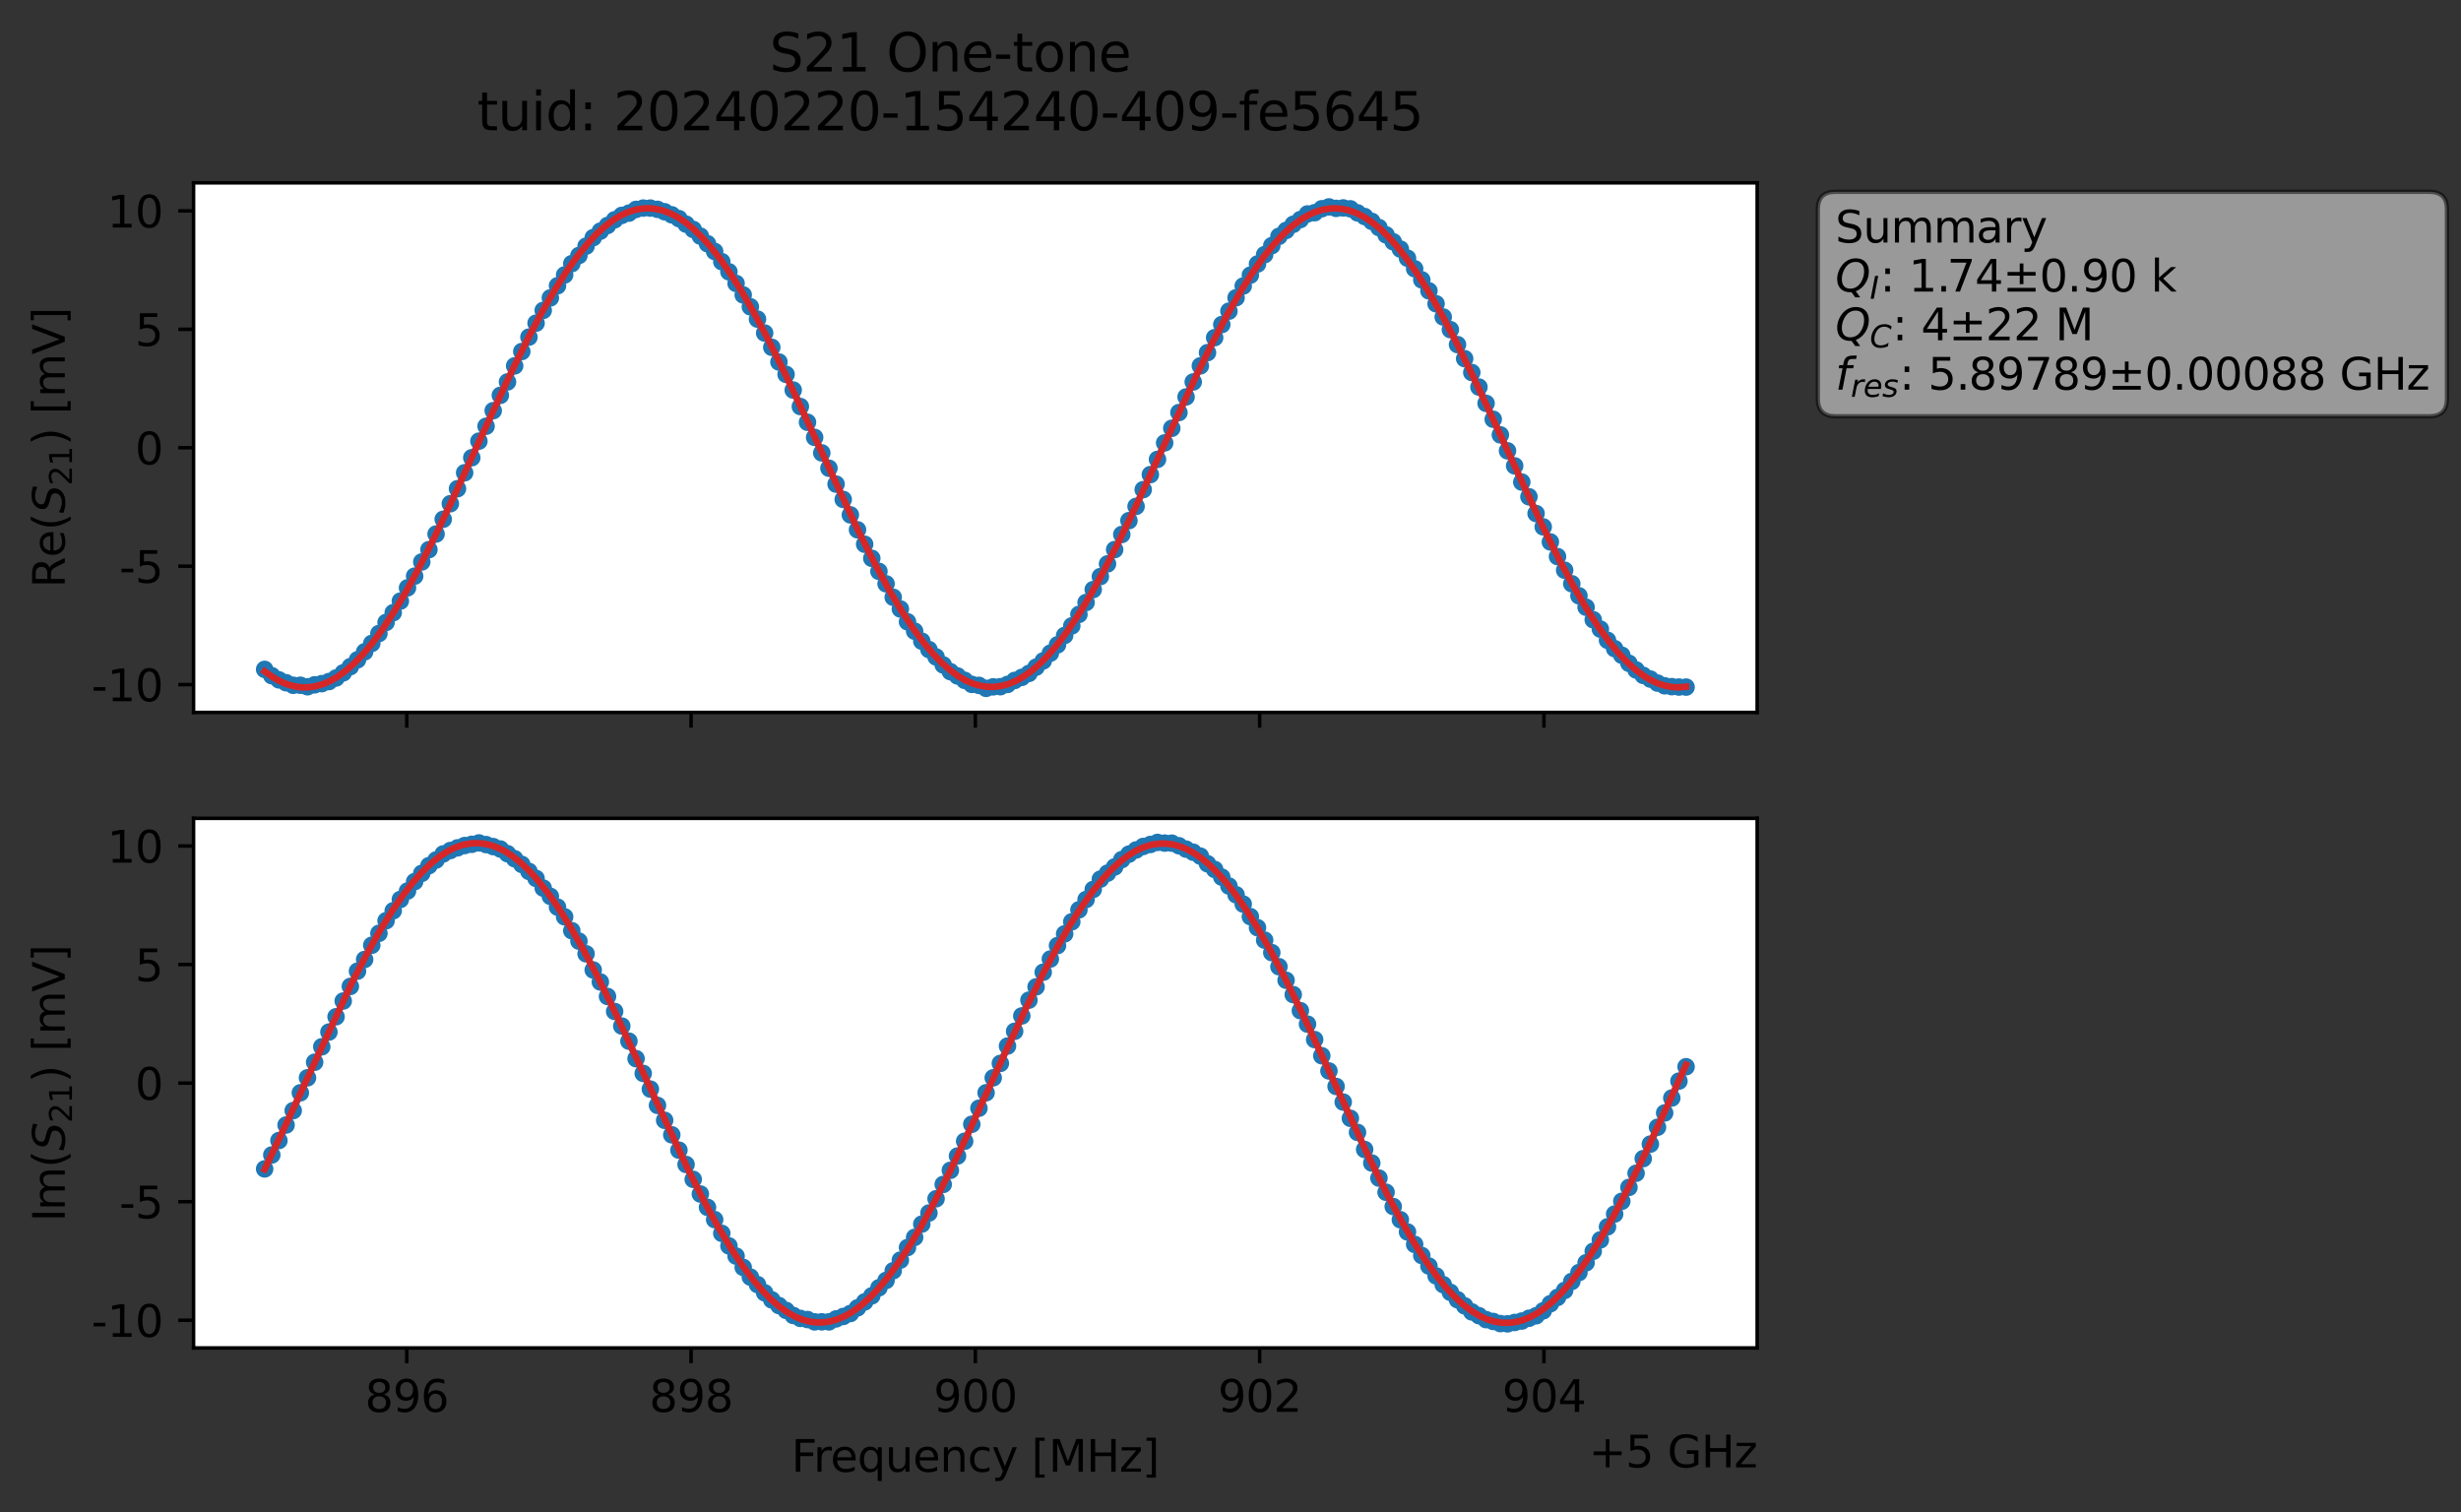 <?xml version="1.0" encoding="utf-8" standalone="no"?>
<!DOCTYPE svg PUBLIC "-//W3C//DTD SVG 1.1//EN"
  "http://www.w3.org/Graphics/SVG/1.1/DTD/svg11.dtd">
<svg xmlns:xlink="http://www.w3.org/1999/xlink" width="562.087pt" height="345.428pt" viewBox="0 0 562.087 345.428" xmlns="http://www.w3.org/2000/svg" version="1.1">
 <rect x="0" y="0" width="562.087" height="345.428" fill="#333333" stroke="none"/>
 <defs>
  <style type="text/css">*{stroke-linejoin: round; stroke-linecap: butt}</style>
 </defs>
 <g id="figure_1">
  <g id="patch_1">
   <path d="M 0 345.428 
L 562.087 345.428 
L 562.087 -0 
L 0 -0 
L 0 345.428 
z
" style="fill: none; opacity: 0"/>
  </g>
  <g id="axes_1">
   <g id="patch_2">
    <path d="M 44.211 162.72 
L 401.331 162.72 
L 401.331 41.76 
L 44.211 41.76 
z
" style="fill: #ffffff"/>
   </g>
   <g id="matplotlib.axis_1">
    <g id="xtick_1">
     <g id="line2d_1">
      <defs>
       <path id="mce9aa9ffea" d="M 0 0 
L 0 3.5 
" style="stroke: #000000; stroke-width: 0.8"/>
      </defs>
      <g>
       <use xlink:href="#mce9aa9ffea" x="92.909" y="162.72" style="stroke: #000000; stroke-width: 0.8"/>
      </g>
     </g>
    </g>
    <g id="xtick_2">
     <g id="line2d_2">
      <g>
       <use xlink:href="#mce9aa9ffea" x="157.84" y="162.72" style="stroke: #000000; stroke-width: 0.8"/>
      </g>
     </g>
    </g>
    <g id="xtick_3">
     <g id="line2d_3">
      <g>
       <use xlink:href="#mce9aa9ffea" x="222.771" y="162.72" style="stroke: #000000; stroke-width: 0.8"/>
      </g>
     </g>
    </g>
    <g id="xtick_4">
     <g id="line2d_4">
      <g>
       <use xlink:href="#mce9aa9ffea" x="287.702" y="162.72" style="stroke: #000000; stroke-width: 0.8"/>
      </g>
     </g>
    </g>
    <g id="xtick_5">
     <g id="line2d_5">
      <g>
       <use xlink:href="#mce9aa9ffea" x="352.633" y="162.72" style="stroke: #000000; stroke-width: 0.8"/>
      </g>
     </g>
    </g>
   </g>
   <g id="matplotlib.axis_2">
    <g id="ytick_1">
     <g id="line2d_6">
      <defs>
       <path id="m5c58572aa5" d="M 0 0 
L -3.5 0 
" style="stroke: #000000; stroke-width: 0.8"/>
      </defs>
      <g>
       <use xlink:href="#m5c58572aa5" x="44.211" y="156.364" style="stroke: #000000; stroke-width: 0.8"/>
      </g>
     </g>
     <g id="text_1">
      <!-- -10 -->
      <g transform="translate(20.878 160.163) scale(0.1 -0.1)">
       <defs>
        <path id="DejaVuSans-2d" d="M 313 2009 
L 1997 2009 
L 1997 1497 
L 313 1497 
L 313 2009 
z
" transform="scale(0.016)"/>
        <path id="DejaVuSans-31" d="M 794 531 
L 1825 531 
L 1825 4091 
L 703 3866 
L 703 4441 
L 1819 4666 
L 2450 4666 
L 2450 531 
L 3481 531 
L 3481 0 
L 794 0 
L 794 531 
z
" transform="scale(0.016)"/>
        <path id="DejaVuSans-30" d="M 2034 4250 
Q 1547 4250 1301 3770 
Q 1056 3291 1056 2328 
Q 1056 1369 1301 889 
Q 1547 409 2034 409 
Q 2525 409 2770 889 
Q 3016 1369 3016 2328 
Q 3016 3291 2770 3770 
Q 2525 4250 2034 4250 
z
M 2034 4750 
Q 2819 4750 3233 4129 
Q 3647 3509 3647 2328 
Q 3647 1150 3233 529 
Q 2819 -91 2034 -91 
Q 1250 -91 836 529 
Q 422 1150 422 2328 
Q 422 3509 836 4129 
Q 1250 4750 2034 4750 
z
" transform="scale(0.016)"/>
       </defs>
       <use xlink:href="#DejaVuSans-2d"/>
       <use xlink:href="#DejaVuSans-31" x="36.084"/>
       <use xlink:href="#DejaVuSans-30" x="99.707"/>
      </g>
     </g>
    </g>
    <g id="ytick_2">
     <g id="line2d_7">
      <g>
       <use xlink:href="#m5c58572aa5" x="44.211" y="129.314" style="stroke: #000000; stroke-width: 0.8"/>
      </g>
     </g>
     <g id="text_2">
      <!-- -5 -->
      <g transform="translate(27.241 133.113) scale(0.1 -0.1)">
       <defs>
        <path id="DejaVuSans-35" d="M 691 4666 
L 3169 4666 
L 3169 4134 
L 1269 4134 
L 1269 2991 
Q 1406 3038 1543 3061 
Q 1681 3084 1819 3084 
Q 2600 3084 3056 2656 
Q 3513 2228 3513 1497 
Q 3513 744 3044 326 
Q 2575 -91 1722 -91 
Q 1428 -91 1123 -41 
Q 819 9 494 109 
L 494 744 
Q 775 591 1075 516 
Q 1375 441 1709 441 
Q 2250 441 2565 725 
Q 2881 1009 2881 1497 
Q 2881 1984 2565 2268 
Q 2250 2553 1709 2553 
Q 1456 2553 1204 2497 
Q 953 2441 691 2322 
L 691 4666 
z
" transform="scale(0.016)"/>
       </defs>
       <use xlink:href="#DejaVuSans-2d"/>
       <use xlink:href="#DejaVuSans-35" x="36.084"/>
      </g>
     </g>
    </g>
    <g id="ytick_3">
     <g id="line2d_8">
      <g>
       <use xlink:href="#m5c58572aa5" x="44.211" y="102.264" style="stroke: #000000; stroke-width: 0.8"/>
      </g>
     </g>
     <g id="text_3">
      <!-- 0 -->
      <g transform="translate(30.848 106.063) scale(0.1 -0.1)">
       <use xlink:href="#DejaVuSans-30"/>
      </g>
     </g>
    </g>
    <g id="ytick_4">
     <g id="line2d_9">
      <g>
       <use xlink:href="#m5c58572aa5" x="44.211" y="75.213" style="stroke: #000000; stroke-width: 0.8"/>
      </g>
     </g>
     <g id="text_4">
      <!-- 5 -->
      <g transform="translate(30.848 79.012) scale(0.1 -0.1)">
       <use xlink:href="#DejaVuSans-35"/>
      </g>
     </g>
    </g>
    <g id="ytick_5">
     <g id="line2d_10">
      <g>
       <use xlink:href="#m5c58572aa5" x="44.211" y="48.163" style="stroke: #000000; stroke-width: 0.8"/>
      </g>
     </g>
     <g id="text_5">
      <!-- 10 -->
      <g transform="translate(24.486 51.962) scale(0.1 -0.1)">
       <use xlink:href="#DejaVuSans-31"/>
       <use xlink:href="#DejaVuSans-30" x="63.623"/>
      </g>
     </g>
    </g>
    <g id="text_6">
     <!-- Re$(S_{21})$ [mV] -->
     <g transform="translate(14.798 134.24) rotate(-90) scale(0.1 -0.1)">
      <defs>
       <path id="DejaVuSans-52" d="M 2841 2188 
Q 3044 2119 3236 1894 
Q 3428 1669 3622 1275 
L 4263 0 
L 3584 0 
L 2988 1197 
Q 2756 1666 2539 1819 
Q 2322 1972 1947 1972 
L 1259 1972 
L 1259 0 
L 628 0 
L 628 4666 
L 2053 4666 
Q 2853 4666 3247 4331 
Q 3641 3997 3641 3322 
Q 3641 2881 3436 2590 
Q 3231 2300 2841 2188 
z
M 1259 4147 
L 1259 2491 
L 2053 2491 
Q 2509 2491 2742 2702 
Q 2975 2913 2975 3322 
Q 2975 3731 2742 3939 
Q 2509 4147 2053 4147 
L 1259 4147 
z
" transform="scale(0.016)"/>
       <path id="DejaVuSans-65" d="M 3597 1894 
L 3597 1613 
L 953 1613 
Q 991 1019 1311 708 
Q 1631 397 2203 397 
Q 2534 397 2845 478 
Q 3156 559 3463 722 
L 3463 178 
Q 3153 47 2828 -22 
Q 2503 -91 2169 -91 
Q 1331 -91 842 396 
Q 353 884 353 1716 
Q 353 2575 817 3079 
Q 1281 3584 2069 3584 
Q 2775 3584 3186 3129 
Q 3597 2675 3597 1894 
z
M 3022 2063 
Q 3016 2534 2758 2815 
Q 2500 3097 2075 3097 
Q 1594 3097 1305 2825 
Q 1016 2553 972 2059 
L 3022 2063 
z
" transform="scale(0.016)"/>
       <path id="DejaVuSans-28" d="M 1984 4856 
Q 1566 4138 1362 3434 
Q 1159 2731 1159 2009 
Q 1159 1288 1364 580 
Q 1569 -128 1984 -844 
L 1484 -844 
Q 1016 -109 783 600 
Q 550 1309 550 2009 
Q 550 2706 781 3412 
Q 1013 4119 1484 4856 
L 1984 4856 
z
" transform="scale(0.016)"/>
       <path id="DejaVuSans-Oblique-53" d="M 3859 4513 
L 3738 3897 
Q 3422 4066 3111 4152 
Q 2800 4238 2509 4238 
Q 1944 4238 1609 3991 
Q 1275 3744 1275 3334 
Q 1275 3109 1398 2989 
Q 1522 2869 2034 2731 
L 2413 2638 
Q 3053 2472 3303 2217 
Q 3553 1963 3553 1503 
Q 3553 797 2998 353 
Q 2444 -91 1538 -91 
Q 1166 -91 791 -17 
Q 416 56 38 206 
L 166 856 
Q 513 641 861 531 
Q 1209 422 1556 422 
Q 2147 422 2503 684 
Q 2859 947 2859 1369 
Q 2859 1650 2717 1795 
Q 2575 1941 2106 2059 
L 1728 2156 
Q 1081 2325 845 2545 
Q 609 2766 609 3163 
Q 609 3859 1145 4304 
Q 1681 4750 2541 4750 
Q 2875 4750 3203 4690 
Q 3531 4631 3859 4513 
z
" transform="scale(0.016)"/>
       <path id="DejaVuSans-32" d="M 1228 531 
L 3431 531 
L 3431 0 
L 469 0 
L 469 531 
Q 828 903 1448 1529 
Q 2069 2156 2228 2338 
Q 2531 2678 2651 2914 
Q 2772 3150 2772 3378 
Q 2772 3750 2511 3984 
Q 2250 4219 1831 4219 
Q 1534 4219 1204 4116 
Q 875 4013 500 3803 
L 500 4441 
Q 881 4594 1212 4672 
Q 1544 4750 1819 4750 
Q 2544 4750 2975 4387 
Q 3406 4025 3406 3419 
Q 3406 3131 3298 2873 
Q 3191 2616 2906 2266 
Q 2828 2175 2409 1742 
Q 1991 1309 1228 531 
z
" transform="scale(0.016)"/>
       <path id="DejaVuSans-29" d="M 513 4856 
L 1013 4856 
Q 1481 4119 1714 3412 
Q 1947 2706 1947 2009 
Q 1947 1309 1714 600 
Q 1481 -109 1013 -844 
L 513 -844 
Q 928 -128 1133 580 
Q 1338 1288 1338 2009 
Q 1338 2731 1133 3434 
Q 928 4138 513 4856 
z
" transform="scale(0.016)"/>
       <path id="DejaVuSans-20" transform="scale(0.016)"/>
       <path id="DejaVuSans-5b" d="M 550 4863 
L 1875 4863 
L 1875 4416 
L 1125 4416 
L 1125 -397 
L 1875 -397 
L 1875 -844 
L 550 -844 
L 550 4863 
z
" transform="scale(0.016)"/>
       <path id="DejaVuSans-6d" d="M 3328 2828 
Q 3544 3216 3844 3400 
Q 4144 3584 4550 3584 
Q 5097 3584 5394 3201 
Q 5691 2819 5691 2113 
L 5691 0 
L 5113 0 
L 5113 2094 
Q 5113 2597 4934 2840 
Q 4756 3084 4391 3084 
Q 3944 3084 3684 2787 
Q 3425 2491 3425 1978 
L 3425 0 
L 2847 0 
L 2847 2094 
Q 2847 2600 2669 2842 
Q 2491 3084 2119 3084 
Q 1678 3084 1418 2786 
Q 1159 2488 1159 1978 
L 1159 0 
L 581 0 
L 581 3500 
L 1159 3500 
L 1159 2956 
Q 1356 3278 1631 3431 
Q 1906 3584 2284 3584 
Q 2666 3584 2933 3390 
Q 3200 3197 3328 2828 
z
" transform="scale(0.016)"/>
       <path id="DejaVuSans-56" d="M 1831 0 
L 50 4666 
L 709 4666 
L 2188 738 
L 3669 4666 
L 4325 4666 
L 2547 0 
L 1831 0 
z
" transform="scale(0.016)"/>
       <path id="DejaVuSans-5d" d="M 1947 4863 
L 1947 -844 
L 622 -844 
L 622 -397 
L 1369 -397 
L 1369 4416 
L 622 4416 
L 622 4863 
L 1947 4863 
z
" transform="scale(0.016)"/>
      </defs>
      <use xlink:href="#DejaVuSans-52" transform="translate(0 0.016)"/>
      <use xlink:href="#DejaVuSans-65" transform="translate(69.482 0.016)"/>
      <use xlink:href="#DejaVuSans-28" transform="translate(131.006 0.016)"/>
      <use xlink:href="#DejaVuSans-Oblique-53" transform="translate(170.02 0.016)"/>
      <use xlink:href="#DejaVuSans-32" transform="translate(233.496 -16.391) scale(0.7)"/>
      <use xlink:href="#DejaVuSans-31" transform="translate(278.032 -16.391) scale(0.7)"/>
      <use xlink:href="#DejaVuSans-29" transform="translate(325.303 0.016)"/>
      <use xlink:href="#DejaVuSans-20" transform="translate(364.316 0.016)"/>
      <use xlink:href="#DejaVuSans-5b" transform="translate(396.104 0.016)"/>
      <use xlink:href="#DejaVuSans-6d" transform="translate(435.117 0.016)"/>
      <use xlink:href="#DejaVuSans-56" transform="translate(532.529 0.016)"/>
      <use xlink:href="#DejaVuSans-5d" transform="translate(600.938 0.016)"/>
     </g>
    </g>
   </g>
   <g id="line2d_11">
    <path d="M 60.444 152.889 
L 62.075 154.332 
L 63.707 155.282 
L 66.969 156.522 
L 68.601 156.512 
L 70.232 156.856 
L 71.864 156.416 
L 73.495 156.147 
L 75.127 155.675 
L 76.758 154.851 
L 78.389 153.679 
L 80.021 152.266 
L 81.652 150.702 
L 84.915 146.959 
L 86.547 144.702 
L 88.178 142.17 
L 89.809 139.945 
L 91.441 137.294 
L 93.072 134.269 
L 94.704 131.59 
L 96.335 128.353 
L 97.967 125.541 
L 102.861 115.045 
L 107.755 104.543 
L 109.387 100.759 
L 120.807 76.998 
L 122.438 73.807 
L 127.332 65.271 
L 130.595 60.214 
L 132.227 58.353 
L 133.858 56.224 
L 135.489 54.278 
L 137.121 52.795 
L 140.384 50.205 
L 142.015 49.195 
L 143.647 48.677 
L 145.278 47.825 
L 146.909 47.525 
L 148.541 47.527 
L 150.172 47.812 
L 151.804 48.365 
L 153.435 49.067 
L 155.067 49.932 
L 158.329 52.408 
L 159.961 53.935 
L 163.224 57.433 
L 166.487 62.079 
L 171.381 70.075 
L 173.012 72.888 
L 176.275 79.33 
L 177.907 82.682 
L 179.538 85.506 
L 194.221 117.602 
L 197.484 124.309 
L 200.747 130.501 
L 202.378 133.338 
L 204.009 136.425 
L 205.641 139.095 
L 207.272 142.02 
L 212.167 148.362 
L 217.061 153.408 
L 221.955 156.316 
L 223.587 156.542 
L 225.218 157.222 
L 226.85 156.877 
L 228.481 156.844 
L 230.112 156.329 
L 231.744 155.419 
L 233.375 154.713 
L 235.007 153.81 
L 238.27 150.95 
L 241.532 147.281 
L 244.795 142.955 
L 248.058 137.614 
L 252.952 128.794 
L 259.478 115.66 
L 261.11 111.834 
L 264.372 104.923 
L 266.004 101.16 
L 267.635 97.823 
L 274.161 83.56 
L 275.792 80.545 
L 277.424 77.124 
L 283.95 65.327 
L 287.212 60.3 
L 292.107 53.983 
L 295.37 51.237 
L 297.001 50.148 
L 298.632 48.863 
L 300.264 48.58 
L 301.895 47.676 
L 303.527 47.258 
L 305.158 47.592 
L 306.79 47.489 
L 308.421 47.696 
L 313.315 50.563 
L 314.947 51.976 
L 319.841 56.889 
L 321.472 58.976 
L 324.735 63.925 
L 326.367 66.432 
L 331.261 75.289 
L 334.524 81.921 
L 337.787 88.408 
L 342.681 99.327 
L 347.575 110.112 
L 349.207 113.462 
L 350.838 117.29 
L 352.47 120.343 
L 355.732 127.124 
L 358.995 133.328 
L 363.89 141.553 
L 365.521 143.694 
L 367.152 146.244 
L 368.784 148.151 
L 370.415 149.658 
L 372.047 151.501 
L 373.678 153.018 
L 375.31 154.264 
L 378.572 156.017 
L 380.204 156.639 
L 383.467 156.927 
L 385.098 156.936 
L 385.098 156.936 
" clip-path="url(#pf9aace8dc1)" style="fill: none; stroke: #1f77b4; stroke-width: 1.5; stroke-linecap: square"/>
    <defs>
     <path id="mb82d0cc8da" d="M 0 1.5 
C 0.398 1.5 0.779 1.342 1.061 1.061 
C 1.342 0.779 1.5 0.398 1.5 0 
C 1.5 -0.398 1.342 -0.779 1.061 -1.061 
C 0.779 -1.342 0.398 -1.5 0 -1.5 
C -0.398 -1.5 -0.779 -1.342 -1.061 -1.061 
C -1.342 -0.779 -1.5 -0.398 -1.5 0 
C -1.5 0.398 -1.342 0.779 -1.061 1.061 
C -0.779 1.342 -0.398 1.5 0 1.5 
z
" style="stroke: #1f77b4"/>
    </defs>
    <g clip-path="url(#pf9aace8dc1)">
     <use xlink:href="#mb82d0cc8da" x="60.444" y="152.889" style="fill: #1f77b4; stroke: #1f77b4"/>
     <use xlink:href="#mb82d0cc8da" x="62.075" y="154.332" style="fill: #1f77b4; stroke: #1f77b4"/>
     <use xlink:href="#mb82d0cc8da" x="63.707" y="155.282" style="fill: #1f77b4; stroke: #1f77b4"/>
     <use xlink:href="#mb82d0cc8da" x="65.338" y="155.935" style="fill: #1f77b4; stroke: #1f77b4"/>
     <use xlink:href="#mb82d0cc8da" x="66.969" y="156.522" style="fill: #1f77b4; stroke: #1f77b4"/>
     <use xlink:href="#mb82d0cc8da" x="68.601" y="156.512" style="fill: #1f77b4; stroke: #1f77b4"/>
     <use xlink:href="#mb82d0cc8da" x="70.232" y="156.856" style="fill: #1f77b4; stroke: #1f77b4"/>
     <use xlink:href="#mb82d0cc8da" x="71.864" y="156.416" style="fill: #1f77b4; stroke: #1f77b4"/>
     <use xlink:href="#mb82d0cc8da" x="73.495" y="156.147" style="fill: #1f77b4; stroke: #1f77b4"/>
     <use xlink:href="#mb82d0cc8da" x="75.127" y="155.675" style="fill: #1f77b4; stroke: #1f77b4"/>
     <use xlink:href="#mb82d0cc8da" x="76.758" y="154.851" style="fill: #1f77b4; stroke: #1f77b4"/>
     <use xlink:href="#mb82d0cc8da" x="78.389" y="153.679" style="fill: #1f77b4; stroke: #1f77b4"/>
     <use xlink:href="#mb82d0cc8da" x="80.021" y="152.266" style="fill: #1f77b4; stroke: #1f77b4"/>
     <use xlink:href="#mb82d0cc8da" x="81.652" y="150.702" style="fill: #1f77b4; stroke: #1f77b4"/>
     <use xlink:href="#mb82d0cc8da" x="83.284" y="148.874" style="fill: #1f77b4; stroke: #1f77b4"/>
     <use xlink:href="#mb82d0cc8da" x="84.915" y="146.959" style="fill: #1f77b4; stroke: #1f77b4"/>
     <use xlink:href="#mb82d0cc8da" x="86.547" y="144.702" style="fill: #1f77b4; stroke: #1f77b4"/>
     <use xlink:href="#mb82d0cc8da" x="88.178" y="142.17" style="fill: #1f77b4; stroke: #1f77b4"/>
     <use xlink:href="#mb82d0cc8da" x="89.809" y="139.945" style="fill: #1f77b4; stroke: #1f77b4"/>
     <use xlink:href="#mb82d0cc8da" x="91.441" y="137.294" style="fill: #1f77b4; stroke: #1f77b4"/>
     <use xlink:href="#mb82d0cc8da" x="93.072" y="134.269" style="fill: #1f77b4; stroke: #1f77b4"/>
     <use xlink:href="#mb82d0cc8da" x="94.704" y="131.59" style="fill: #1f77b4; stroke: #1f77b4"/>
     <use xlink:href="#mb82d0cc8da" x="96.335" y="128.353" style="fill: #1f77b4; stroke: #1f77b4"/>
     <use xlink:href="#mb82d0cc8da" x="97.967" y="125.541" style="fill: #1f77b4; stroke: #1f77b4"/>
     <use xlink:href="#mb82d0cc8da" x="99.598" y="121.973" style="fill: #1f77b4; stroke: #1f77b4"/>
     <use xlink:href="#mb82d0cc8da" x="101.229" y="118.606" style="fill: #1f77b4; stroke: #1f77b4"/>
     <use xlink:href="#mb82d0cc8da" x="102.861" y="115.045" style="fill: #1f77b4; stroke: #1f77b4"/>
     <use xlink:href="#mb82d0cc8da" x="104.492" y="111.623" style="fill: #1f77b4; stroke: #1f77b4"/>
     <use xlink:href="#mb82d0cc8da" x="106.124" y="107.981" style="fill: #1f77b4; stroke: #1f77b4"/>
     <use xlink:href="#mb82d0cc8da" x="107.755" y="104.543" style="fill: #1f77b4; stroke: #1f77b4"/>
     <use xlink:href="#mb82d0cc8da" x="109.387" y="100.759" style="fill: #1f77b4; stroke: #1f77b4"/>
     <use xlink:href="#mb82d0cc8da" x="111.018" y="97.356" style="fill: #1f77b4; stroke: #1f77b4"/>
     <use xlink:href="#mb82d0cc8da" x="112.649" y="93.8" style="fill: #1f77b4; stroke: #1f77b4"/>
     <use xlink:href="#mb82d0cc8da" x="114.281" y="90.295" style="fill: #1f77b4; stroke: #1f77b4"/>
     <use xlink:href="#mb82d0cc8da" x="115.912" y="87.234" style="fill: #1f77b4; stroke: #1f77b4"/>
     <use xlink:href="#mb82d0cc8da" x="117.544" y="83.568" style="fill: #1f77b4; stroke: #1f77b4"/>
     <use xlink:href="#mb82d0cc8da" x="119.175" y="80.293" style="fill: #1f77b4; stroke: #1f77b4"/>
     <use xlink:href="#mb82d0cc8da" x="120.807" y="76.998" style="fill: #1f77b4; stroke: #1f77b4"/>
     <use xlink:href="#mb82d0cc8da" x="122.438" y="73.807" style="fill: #1f77b4; stroke: #1f77b4"/>
     <use xlink:href="#mb82d0cc8da" x="124.069" y="70.897" style="fill: #1f77b4; stroke: #1f77b4"/>
     <use xlink:href="#mb82d0cc8da" x="125.701" y="68.036" style="fill: #1f77b4; stroke: #1f77b4"/>
     <use xlink:href="#mb82d0cc8da" x="127.332" y="65.271" style="fill: #1f77b4; stroke: #1f77b4"/>
     <use xlink:href="#mb82d0cc8da" x="128.964" y="62.794" style="fill: #1f77b4; stroke: #1f77b4"/>
     <use xlink:href="#mb82d0cc8da" x="130.595" y="60.214" style="fill: #1f77b4; stroke: #1f77b4"/>
     <use xlink:href="#mb82d0cc8da" x="132.227" y="58.353" style="fill: #1f77b4; stroke: #1f77b4"/>
     <use xlink:href="#mb82d0cc8da" x="133.858" y="56.224" style="fill: #1f77b4; stroke: #1f77b4"/>
     <use xlink:href="#mb82d0cc8da" x="135.489" y="54.278" style="fill: #1f77b4; stroke: #1f77b4"/>
     <use xlink:href="#mb82d0cc8da" x="137.121" y="52.795" style="fill: #1f77b4; stroke: #1f77b4"/>
     <use xlink:href="#mb82d0cc8da" x="138.752" y="51.499" style="fill: #1f77b4; stroke: #1f77b4"/>
     <use xlink:href="#mb82d0cc8da" x="140.384" y="50.205" style="fill: #1f77b4; stroke: #1f77b4"/>
     <use xlink:href="#mb82d0cc8da" x="142.015" y="49.195" style="fill: #1f77b4; stroke: #1f77b4"/>
     <use xlink:href="#mb82d0cc8da" x="143.647" y="48.677" style="fill: #1f77b4; stroke: #1f77b4"/>
     <use xlink:href="#mb82d0cc8da" x="145.278" y="47.825" style="fill: #1f77b4; stroke: #1f77b4"/>
     <use xlink:href="#mb82d0cc8da" x="146.909" y="47.525" style="fill: #1f77b4; stroke: #1f77b4"/>
     <use xlink:href="#mb82d0cc8da" x="148.541" y="47.527" style="fill: #1f77b4; stroke: #1f77b4"/>
     <use xlink:href="#mb82d0cc8da" x="150.172" y="47.812" style="fill: #1f77b4; stroke: #1f77b4"/>
     <use xlink:href="#mb82d0cc8da" x="151.804" y="48.365" style="fill: #1f77b4; stroke: #1f77b4"/>
     <use xlink:href="#mb82d0cc8da" x="153.435" y="49.067" style="fill: #1f77b4; stroke: #1f77b4"/>
     <use xlink:href="#mb82d0cc8da" x="155.067" y="49.932" style="fill: #1f77b4; stroke: #1f77b4"/>
     <use xlink:href="#mb82d0cc8da" x="156.698" y="51.197" style="fill: #1f77b4; stroke: #1f77b4"/>
     <use xlink:href="#mb82d0cc8da" x="158.329" y="52.408" style="fill: #1f77b4; stroke: #1f77b4"/>
     <use xlink:href="#mb82d0cc8da" x="159.961" y="53.935" style="fill: #1f77b4; stroke: #1f77b4"/>
     <use xlink:href="#mb82d0cc8da" x="161.592" y="55.667" style="fill: #1f77b4; stroke: #1f77b4"/>
     <use xlink:href="#mb82d0cc8da" x="163.224" y="57.433" style="fill: #1f77b4; stroke: #1f77b4"/>
     <use xlink:href="#mb82d0cc8da" x="164.855" y="59.764" style="fill: #1f77b4; stroke: #1f77b4"/>
     <use xlink:href="#mb82d0cc8da" x="166.487" y="62.079" style="fill: #1f77b4; stroke: #1f77b4"/>
     <use xlink:href="#mb82d0cc8da" x="168.118" y="64.726" style="fill: #1f77b4; stroke: #1f77b4"/>
     <use xlink:href="#mb82d0cc8da" x="169.749" y="67.367" style="fill: #1f77b4; stroke: #1f77b4"/>
     <use xlink:href="#mb82d0cc8da" x="171.381" y="70.075" style="fill: #1f77b4; stroke: #1f77b4"/>
     <use xlink:href="#mb82d0cc8da" x="173.012" y="72.888" style="fill: #1f77b4; stroke: #1f77b4"/>
     <use xlink:href="#mb82d0cc8da" x="174.644" y="76.066" style="fill: #1f77b4; stroke: #1f77b4"/>
     <use xlink:href="#mb82d0cc8da" x="176.275" y="79.33" style="fill: #1f77b4; stroke: #1f77b4"/>
     <use xlink:href="#mb82d0cc8da" x="177.907" y="82.682" style="fill: #1f77b4; stroke: #1f77b4"/>
     <use xlink:href="#mb82d0cc8da" x="179.538" y="85.506" style="fill: #1f77b4; stroke: #1f77b4"/>
     <use xlink:href="#mb82d0cc8da" x="181.169" y="89.092" style="fill: #1f77b4; stroke: #1f77b4"/>
     <use xlink:href="#mb82d0cc8da" x="182.801" y="92.857" style="fill: #1f77b4; stroke: #1f77b4"/>
     <use xlink:href="#mb82d0cc8da" x="184.432" y="96.45" style="fill: #1f77b4; stroke: #1f77b4"/>
     <use xlink:href="#mb82d0cc8da" x="186.064" y="99.904" style="fill: #1f77b4; stroke: #1f77b4"/>
     <use xlink:href="#mb82d0cc8da" x="187.695" y="103.448" style="fill: #1f77b4; stroke: #1f77b4"/>
     <use xlink:href="#mb82d0cc8da" x="189.327" y="106.943" style="fill: #1f77b4; stroke: #1f77b4"/>
     <use xlink:href="#mb82d0cc8da" x="190.958" y="110.577" style="fill: #1f77b4; stroke: #1f77b4"/>
     <use xlink:href="#mb82d0cc8da" x="192.589" y="114.072" style="fill: #1f77b4; stroke: #1f77b4"/>
     <use xlink:href="#mb82d0cc8da" x="194.221" y="117.602" style="fill: #1f77b4; stroke: #1f77b4"/>
     <use xlink:href="#mb82d0cc8da" x="195.852" y="121.008" style="fill: #1f77b4; stroke: #1f77b4"/>
     <use xlink:href="#mb82d0cc8da" x="197.484" y="124.309" style="fill: #1f77b4; stroke: #1f77b4"/>
     <use xlink:href="#mb82d0cc8da" x="199.115" y="127.522" style="fill: #1f77b4; stroke: #1f77b4"/>
     <use xlink:href="#mb82d0cc8da" x="200.747" y="130.501" style="fill: #1f77b4; stroke: #1f77b4"/>
     <use xlink:href="#mb82d0cc8da" x="202.378" y="133.338" style="fill: #1f77b4; stroke: #1f77b4"/>
     <use xlink:href="#mb82d0cc8da" x="204.009" y="136.425" style="fill: #1f77b4; stroke: #1f77b4"/>
     <use xlink:href="#mb82d0cc8da" x="205.641" y="139.095" style="fill: #1f77b4; stroke: #1f77b4"/>
     <use xlink:href="#mb82d0cc8da" x="207.272" y="142.02" style="fill: #1f77b4; stroke: #1f77b4"/>
     <use xlink:href="#mb82d0cc8da" x="208.904" y="144.165" style="fill: #1f77b4; stroke: #1f77b4"/>
     <use xlink:href="#mb82d0cc8da" x="210.535" y="146.444" style="fill: #1f77b4; stroke: #1f77b4"/>
     <use xlink:href="#mb82d0cc8da" x="212.167" y="148.362" style="fill: #1f77b4; stroke: #1f77b4"/>
     <use xlink:href="#mb82d0cc8da" x="213.798" y="150.051" style="fill: #1f77b4; stroke: #1f77b4"/>
     <use xlink:href="#mb82d0cc8da" x="215.43" y="151.877" style="fill: #1f77b4; stroke: #1f77b4"/>
     <use xlink:href="#mb82d0cc8da" x="217.061" y="153.408" style="fill: #1f77b4; stroke: #1f77b4"/>
     <use xlink:href="#mb82d0cc8da" x="218.692" y="154.39" style="fill: #1f77b4; stroke: #1f77b4"/>
     <use xlink:href="#mb82d0cc8da" x="220.324" y="155.397" style="fill: #1f77b4; stroke: #1f77b4"/>
     <use xlink:href="#mb82d0cc8da" x="221.955" y="156.316" style="fill: #1f77b4; stroke: #1f77b4"/>
     <use xlink:href="#mb82d0cc8da" x="223.587" y="156.542" style="fill: #1f77b4; stroke: #1f77b4"/>
     <use xlink:href="#mb82d0cc8da" x="225.218" y="157.222" style="fill: #1f77b4; stroke: #1f77b4"/>
     <use xlink:href="#mb82d0cc8da" x="226.85" y="156.877" style="fill: #1f77b4; stroke: #1f77b4"/>
     <use xlink:href="#mb82d0cc8da" x="228.481" y="156.844" style="fill: #1f77b4; stroke: #1f77b4"/>
     <use xlink:href="#mb82d0cc8da" x="230.112" y="156.329" style="fill: #1f77b4; stroke: #1f77b4"/>
     <use xlink:href="#mb82d0cc8da" x="231.744" y="155.419" style="fill: #1f77b4; stroke: #1f77b4"/>
     <use xlink:href="#mb82d0cc8da" x="233.375" y="154.713" style="fill: #1f77b4; stroke: #1f77b4"/>
     <use xlink:href="#mb82d0cc8da" x="235.007" y="153.81" style="fill: #1f77b4; stroke: #1f77b4"/>
     <use xlink:href="#mb82d0cc8da" x="236.638" y="152.383" style="fill: #1f77b4; stroke: #1f77b4"/>
     <use xlink:href="#mb82d0cc8da" x="238.27" y="150.95" style="fill: #1f77b4; stroke: #1f77b4"/>
     <use xlink:href="#mb82d0cc8da" x="239.901" y="149.185" style="fill: #1f77b4; stroke: #1f77b4"/>
     <use xlink:href="#mb82d0cc8da" x="241.532" y="147.281" style="fill: #1f77b4; stroke: #1f77b4"/>
     <use xlink:href="#mb82d0cc8da" x="243.164" y="145.136" style="fill: #1f77b4; stroke: #1f77b4"/>
     <use xlink:href="#mb82d0cc8da" x="244.795" y="142.955" style="fill: #1f77b4; stroke: #1f77b4"/>
     <use xlink:href="#mb82d0cc8da" x="246.427" y="140.33" style="fill: #1f77b4; stroke: #1f77b4"/>
     <use xlink:href="#mb82d0cc8da" x="248.058" y="137.614" style="fill: #1f77b4; stroke: #1f77b4"/>
     <use xlink:href="#mb82d0cc8da" x="249.69" y="134.663" style="fill: #1f77b4; stroke: #1f77b4"/>
     <use xlink:href="#mb82d0cc8da" x="251.321" y="131.694" style="fill: #1f77b4; stroke: #1f77b4"/>
     <use xlink:href="#mb82d0cc8da" x="252.952" y="128.794" style="fill: #1f77b4; stroke: #1f77b4"/>
     <use xlink:href="#mb82d0cc8da" x="254.584" y="125.53" style="fill: #1f77b4; stroke: #1f77b4"/>
     <use xlink:href="#mb82d0cc8da" x="256.215" y="122.081" style="fill: #1f77b4; stroke: #1f77b4"/>
     <use xlink:href="#mb82d0cc8da" x="257.847" y="118.919" style="fill: #1f77b4; stroke: #1f77b4"/>
     <use xlink:href="#mb82d0cc8da" x="259.478" y="115.66" style="fill: #1f77b4; stroke: #1f77b4"/>
     <use xlink:href="#mb82d0cc8da" x="261.11" y="111.834" style="fill: #1f77b4; stroke: #1f77b4"/>
     <use xlink:href="#mb82d0cc8da" x="262.741" y="108.399" style="fill: #1f77b4; stroke: #1f77b4"/>
     <use xlink:href="#mb82d0cc8da" x="264.372" y="104.923" style="fill: #1f77b4; stroke: #1f77b4"/>
     <use xlink:href="#mb82d0cc8da" x="266.004" y="101.16" style="fill: #1f77b4; stroke: #1f77b4"/>
     <use xlink:href="#mb82d0cc8da" x="267.635" y="97.823" style="fill: #1f77b4; stroke: #1f77b4"/>
     <use xlink:href="#mb82d0cc8da" x="269.267" y="94.23" style="fill: #1f77b4; stroke: #1f77b4"/>
     <use xlink:href="#mb82d0cc8da" x="270.898" y="90.663" style="fill: #1f77b4; stroke: #1f77b4"/>
     <use xlink:href="#mb82d0cc8da" x="272.53" y="87.239" style="fill: #1f77b4; stroke: #1f77b4"/>
     <use xlink:href="#mb82d0cc8da" x="274.161" y="83.56" style="fill: #1f77b4; stroke: #1f77b4"/>
     <use xlink:href="#mb82d0cc8da" x="275.792" y="80.545" style="fill: #1f77b4; stroke: #1f77b4"/>
     <use xlink:href="#mb82d0cc8da" x="277.424" y="77.124" style="fill: #1f77b4; stroke: #1f77b4"/>
     <use xlink:href="#mb82d0cc8da" x="279.055" y="74.129" style="fill: #1f77b4; stroke: #1f77b4"/>
     <use xlink:href="#mb82d0cc8da" x="280.687" y="71.072" style="fill: #1f77b4; stroke: #1f77b4"/>
     <use xlink:href="#mb82d0cc8da" x="282.318" y="68.01" style="fill: #1f77b4; stroke: #1f77b4"/>
     <use xlink:href="#mb82d0cc8da" x="283.95" y="65.327" style="fill: #1f77b4; stroke: #1f77b4"/>
     <use xlink:href="#mb82d0cc8da" x="285.581" y="62.84" style="fill: #1f77b4; stroke: #1f77b4"/>
     <use xlink:href="#mb82d0cc8da" x="287.212" y="60.3" style="fill: #1f77b4; stroke: #1f77b4"/>
     <use xlink:href="#mb82d0cc8da" x="288.844" y="58.157" style="fill: #1f77b4; stroke: #1f77b4"/>
     <use xlink:href="#mb82d0cc8da" x="290.475" y="56.103" style="fill: #1f77b4; stroke: #1f77b4"/>
     <use xlink:href="#mb82d0cc8da" x="292.107" y="53.983" style="fill: #1f77b4; stroke: #1f77b4"/>
     <use xlink:href="#mb82d0cc8da" x="293.738" y="52.637" style="fill: #1f77b4; stroke: #1f77b4"/>
     <use xlink:href="#mb82d0cc8da" x="295.37" y="51.237" style="fill: #1f77b4; stroke: #1f77b4"/>
     <use xlink:href="#mb82d0cc8da" x="297.001" y="50.148" style="fill: #1f77b4; stroke: #1f77b4"/>
     <use xlink:href="#mb82d0cc8da" x="298.632" y="48.863" style="fill: #1f77b4; stroke: #1f77b4"/>
     <use xlink:href="#mb82d0cc8da" x="300.264" y="48.58" style="fill: #1f77b4; stroke: #1f77b4"/>
     <use xlink:href="#mb82d0cc8da" x="301.895" y="47.676" style="fill: #1f77b4; stroke: #1f77b4"/>
     <use xlink:href="#mb82d0cc8da" x="303.527" y="47.258" style="fill: #1f77b4; stroke: #1f77b4"/>
     <use xlink:href="#mb82d0cc8da" x="305.158" y="47.592" style="fill: #1f77b4; stroke: #1f77b4"/>
     <use xlink:href="#mb82d0cc8da" x="306.79" y="47.489" style="fill: #1f77b4; stroke: #1f77b4"/>
     <use xlink:href="#mb82d0cc8da" x="308.421" y="47.696" style="fill: #1f77b4; stroke: #1f77b4"/>
     <use xlink:href="#mb82d0cc8da" x="310.052" y="48.617" style="fill: #1f77b4; stroke: #1f77b4"/>
     <use xlink:href="#mb82d0cc8da" x="311.684" y="49.457" style="fill: #1f77b4; stroke: #1f77b4"/>
     <use xlink:href="#mb82d0cc8da" x="313.315" y="50.563" style="fill: #1f77b4; stroke: #1f77b4"/>
     <use xlink:href="#mb82d0cc8da" x="314.947" y="51.976" style="fill: #1f77b4; stroke: #1f77b4"/>
     <use xlink:href="#mb82d0cc8da" x="316.578" y="53.647" style="fill: #1f77b4; stroke: #1f77b4"/>
     <use xlink:href="#mb82d0cc8da" x="318.21" y="55.226" style="fill: #1f77b4; stroke: #1f77b4"/>
     <use xlink:href="#mb82d0cc8da" x="319.841" y="56.889" style="fill: #1f77b4; stroke: #1f77b4"/>
     <use xlink:href="#mb82d0cc8da" x="321.472" y="58.976" style="fill: #1f77b4; stroke: #1f77b4"/>
     <use xlink:href="#mb82d0cc8da" x="323.104" y="61.384" style="fill: #1f77b4; stroke: #1f77b4"/>
     <use xlink:href="#mb82d0cc8da" x="324.735" y="63.925" style="fill: #1f77b4; stroke: #1f77b4"/>
     <use xlink:href="#mb82d0cc8da" x="326.367" y="66.432" style="fill: #1f77b4; stroke: #1f77b4"/>
     <use xlink:href="#mb82d0cc8da" x="327.998" y="69.384" style="fill: #1f77b4; stroke: #1f77b4"/>
     <use xlink:href="#mb82d0cc8da" x="329.63" y="72.404" style="fill: #1f77b4; stroke: #1f77b4"/>
     <use xlink:href="#mb82d0cc8da" x="331.261" y="75.289" style="fill: #1f77b4; stroke: #1f77b4"/>
     <use xlink:href="#mb82d0cc8da" x="332.892" y="78.708" style="fill: #1f77b4; stroke: #1f77b4"/>
     <use xlink:href="#mb82d0cc8da" x="334.524" y="81.921" style="fill: #1f77b4; stroke: #1f77b4"/>
     <use xlink:href="#mb82d0cc8da" x="336.155" y="85.084" style="fill: #1f77b4; stroke: #1f77b4"/>
     <use xlink:href="#mb82d0cc8da" x="337.787" y="88.408" style="fill: #1f77b4; stroke: #1f77b4"/>
     <use xlink:href="#mb82d0cc8da" x="339.418" y="92.129" style="fill: #1f77b4; stroke: #1f77b4"/>
     <use xlink:href="#mb82d0cc8da" x="341.05" y="95.764" style="fill: #1f77b4; stroke: #1f77b4"/>
     <use xlink:href="#mb82d0cc8da" x="342.681" y="99.327" style="fill: #1f77b4; stroke: #1f77b4"/>
     <use xlink:href="#mb82d0cc8da" x="344.312" y="102.975" style="fill: #1f77b4; stroke: #1f77b4"/>
     <use xlink:href="#mb82d0cc8da" x="345.944" y="106.402" style="fill: #1f77b4; stroke: #1f77b4"/>
     <use xlink:href="#mb82d0cc8da" x="347.575" y="110.112" style="fill: #1f77b4; stroke: #1f77b4"/>
     <use xlink:href="#mb82d0cc8da" x="349.207" y="113.462" style="fill: #1f77b4; stroke: #1f77b4"/>
     <use xlink:href="#mb82d0cc8da" x="350.838" y="117.29" style="fill: #1f77b4; stroke: #1f77b4"/>
     <use xlink:href="#mb82d0cc8da" x="352.47" y="120.343" style="fill: #1f77b4; stroke: #1f77b4"/>
     <use xlink:href="#mb82d0cc8da" x="354.101" y="123.787" style="fill: #1f77b4; stroke: #1f77b4"/>
     <use xlink:href="#mb82d0cc8da" x="355.732" y="127.124" style="fill: #1f77b4; stroke: #1f77b4"/>
     <use xlink:href="#mb82d0cc8da" x="357.364" y="130.237" style="fill: #1f77b4; stroke: #1f77b4"/>
     <use xlink:href="#mb82d0cc8da" x="358.995" y="133.328" style="fill: #1f77b4; stroke: #1f77b4"/>
     <use xlink:href="#mb82d0cc8da" x="360.627" y="136.086" style="fill: #1f77b4; stroke: #1f77b4"/>
     <use xlink:href="#mb82d0cc8da" x="362.258" y="138.693" style="fill: #1f77b4; stroke: #1f77b4"/>
     <use xlink:href="#mb82d0cc8da" x="363.89" y="141.553" style="fill: #1f77b4; stroke: #1f77b4"/>
     <use xlink:href="#mb82d0cc8da" x="365.521" y="143.694" style="fill: #1f77b4; stroke: #1f77b4"/>
     <use xlink:href="#mb82d0cc8da" x="367.152" y="146.244" style="fill: #1f77b4; stroke: #1f77b4"/>
     <use xlink:href="#mb82d0cc8da" x="368.784" y="148.151" style="fill: #1f77b4; stroke: #1f77b4"/>
     <use xlink:href="#mb82d0cc8da" x="370.415" y="149.658" style="fill: #1f77b4; stroke: #1f77b4"/>
     <use xlink:href="#mb82d0cc8da" x="372.047" y="151.501" style="fill: #1f77b4; stroke: #1f77b4"/>
     <use xlink:href="#mb82d0cc8da" x="373.678" y="153.018" style="fill: #1f77b4; stroke: #1f77b4"/>
     <use xlink:href="#mb82d0cc8da" x="375.31" y="154.264" style="fill: #1f77b4; stroke: #1f77b4"/>
     <use xlink:href="#mb82d0cc8da" x="376.941" y="155.105" style="fill: #1f77b4; stroke: #1f77b4"/>
     <use xlink:href="#mb82d0cc8da" x="378.572" y="156.017" style="fill: #1f77b4; stroke: #1f77b4"/>
     <use xlink:href="#mb82d0cc8da" x="380.204" y="156.639" style="fill: #1f77b4; stroke: #1f77b4"/>
     <use xlink:href="#mb82d0cc8da" x="381.835" y="156.834" style="fill: #1f77b4; stroke: #1f77b4"/>
     <use xlink:href="#mb82d0cc8da" x="383.467" y="156.927" style="fill: #1f77b4; stroke: #1f77b4"/>
     <use xlink:href="#mb82d0cc8da" x="385.098" y="156.936" style="fill: #1f77b4; stroke: #1f77b4"/>
    </g>
   </g>
   <g id="line2d_12">
    <path d="M 60.444 153.348 
L 62.394 154.73 
L 64.018 155.637 
L 65.643 156.318 
L 67.268 156.769 
L 68.893 156.99 
L 70.518 156.978 
L 72.143 156.733 
L 73.768 156.258 
L 75.393 155.554 
L 77.018 154.623 
L 78.967 153.213 
L 80.917 151.492 
L 82.867 149.47 
L 85.142 146.748 
L 87.417 143.655 
L 90.017 139.7 
L 92.617 135.338 
L 95.541 130.004 
L 99.116 122.974 
L 103.341 114.129 
L 110.491 98.524 
L 116.665 85.247 
L 120.565 77.349 
L 123.815 71.225 
L 126.739 66.162 
L 129.339 62.077 
L 131.939 58.43 
L 134.214 55.629 
L 136.164 53.537 
L 138.114 51.743 
L 140.064 50.259 
L 141.689 49.265 
L 143.313 48.495 
L 144.938 47.955 
L 146.563 47.644 
L 148.188 47.566 
L 149.813 47.72 
L 151.438 48.104 
L 153.063 48.719 
L 154.688 49.56 
L 156.313 50.624 
L 158.263 52.188 
L 160.212 54.058 
L 162.162 56.221 
L 164.437 59.097 
L 166.712 62.33 
L 169.312 66.428 
L 172.237 71.498 
L 175.486 77.62 
L 179.386 85.505 
L 184.261 95.909 
L 195.96 121.091 
L 199.86 128.837 
L 203.11 134.807 
L 206.034 139.712 
L 208.634 143.644 
L 210.909 146.718 
L 213.184 149.424 
L 215.134 151.433 
L 217.084 153.142 
L 219.034 154.541 
L 220.659 155.464 
L 222.283 156.162 
L 223.908 156.631 
L 225.533 156.87 
L 227.158 156.878 
L 228.783 156.655 
L 230.408 156.201 
L 232.033 155.519 
L 233.658 154.611 
L 235.608 153.229 
L 237.558 151.537 
L 239.507 149.543 
L 241.782 146.854 
L 244.057 143.794 
L 246.657 139.876 
L 249.257 135.55 
L 252.182 130.254 
L 255.431 123.922 
L 259.656 115.158 
L 266.156 101.044 
L 273.305 85.647 
L 277.205 77.741 
L 280.455 71.602 
L 283.38 66.517 
L 285.979 62.406 
L 288.579 58.728 
L 290.854 55.895 
L 293.129 53.447 
L 295.079 51.671 
L 297.029 50.203 
L 298.654 49.223 
L 300.279 48.467 
L 301.903 47.939 
L 303.528 47.641 
L 305.153 47.575 
L 306.778 47.741 
L 308.403 48.138 
L 310.028 48.764 
L 311.653 49.617 
L 313.278 50.694 
L 315.228 52.273 
L 317.177 54.158 
L 319.127 56.337 
L 321.402 59.232 
L 323.677 62.485 
L 326.277 66.605 
L 329.202 71.7 
L 332.452 77.851 
L 336.351 85.769 
L 341.551 96.917 
L 352.275 120.094 
L 356.175 127.93 
L 359.425 133.99 
L 362.35 138.987 
L 364.949 143.009 
L 367.224 146.166 
L 369.499 148.959 
L 371.449 151.046 
L 373.399 152.834 
L 375.349 154.314 
L 376.974 155.305 
L 378.599 156.071 
L 380.224 156.609 
L 381.848 156.917 
L 383.473 156.993 
L 385.098 156.837 
L 385.098 156.837 
" clip-path="url(#pf9aace8dc1)" style="fill: none; stroke: #d62728; stroke-width: 1.5; stroke-linecap: square"/>
   </g>
   <g id="patch_3">
    <path d="M 44.211 162.72 
L 44.211 41.76 
" style="fill: none; stroke: #000000; stroke-width: 0.8; stroke-linejoin: miter; stroke-linecap: square"/>
   </g>
   <g id="patch_4">
    <path d="M 401.331 162.72 
L 401.331 41.76 
" style="fill: none; stroke: #000000; stroke-width: 0.8; stroke-linejoin: miter; stroke-linecap: square"/>
   </g>
   <g id="patch_5">
    <path d="M 44.211 162.72 
L 401.331 162.72 
" style="fill: none; stroke: #000000; stroke-width: 0.8; stroke-linejoin: miter; stroke-linecap: square"/>
   </g>
   <g id="patch_6">
    <path d="M 44.211 41.76 
L 401.331 41.76 
" style="fill: none; stroke: #000000; stroke-width: 0.8; stroke-linejoin: miter; stroke-linecap: square"/>
   </g>
   <g id="text_7">
    <g id="patch_7">
     <path d="M 419.187 95.08 
L 554.887 95.08 
Q 558.887 95.08 558.887 91.08 
L 558.887 47.808 
Q 558.887 43.808 554.887 43.808 
L 419.187 43.808 
Q 415.187 43.808 415.187 47.808 
L 415.187 91.08 
Q 415.187 95.08 419.187 95.08 
z
" style="fill: #ffffff; opacity: 0.5; stroke: #000000; stroke-linejoin: miter"/>
    </g>
    <!-- Summary -->
    <g transform="translate(419.187 55.406) scale(0.1 -0.1)">
     <defs>
      <path id="DejaVuSans-53" d="M 3425 4513 
L 3425 3897 
Q 3066 4069 2747 4153 
Q 2428 4238 2131 4238 
Q 1616 4238 1336 4038 
Q 1056 3838 1056 3469 
Q 1056 3159 1242 3001 
Q 1428 2844 1947 2747 
L 2328 2669 
Q 3034 2534 3370 2195 
Q 3706 1856 3706 1288 
Q 3706 609 3251 259 
Q 2797 -91 1919 -91 
Q 1588 -91 1214 -16 
Q 841 59 441 206 
L 441 856 
Q 825 641 1194 531 
Q 1563 422 1919 422 
Q 2459 422 2753 634 
Q 3047 847 3047 1241 
Q 3047 1584 2836 1778 
Q 2625 1972 2144 2069 
L 1759 2144 
Q 1053 2284 737 2584 
Q 422 2884 422 3419 
Q 422 4038 858 4394 
Q 1294 4750 2059 4750 
Q 2388 4750 2728 4690 
Q 3069 4631 3425 4513 
z
" transform="scale(0.016)"/>
      <path id="DejaVuSans-75" d="M 544 1381 
L 544 3500 
L 1119 3500 
L 1119 1403 
Q 1119 906 1312 657 
Q 1506 409 1894 409 
Q 2359 409 2629 706 
Q 2900 1003 2900 1516 
L 2900 3500 
L 3475 3500 
L 3475 0 
L 2900 0 
L 2900 538 
Q 2691 219 2414 64 
Q 2138 -91 1772 -91 
Q 1169 -91 856 284 
Q 544 659 544 1381 
z
M 1991 3584 
L 1991 3584 
z
" transform="scale(0.016)"/>
      <path id="DejaVuSans-61" d="M 2194 1759 
Q 1497 1759 1228 1600 
Q 959 1441 959 1056 
Q 959 750 1161 570 
Q 1363 391 1709 391 
Q 2188 391 2477 730 
Q 2766 1069 2766 1631 
L 2766 1759 
L 2194 1759 
z
M 3341 1997 
L 3341 0 
L 2766 0 
L 2766 531 
Q 2569 213 2275 61 
Q 1981 -91 1556 -91 
Q 1019 -91 701 211 
Q 384 513 384 1019 
Q 384 1609 779 1909 
Q 1175 2209 1959 2209 
L 2766 2209 
L 2766 2266 
Q 2766 2663 2505 2880 
Q 2244 3097 1772 3097 
Q 1472 3097 1187 3025 
Q 903 2953 641 2809 
L 641 3341 
Q 956 3463 1253 3523 
Q 1550 3584 1831 3584 
Q 2591 3584 2966 3190 
Q 3341 2797 3341 1997 
z
" transform="scale(0.016)"/>
      <path id="DejaVuSans-72" d="M 2631 2963 
Q 2534 3019 2420 3045 
Q 2306 3072 2169 3072 
Q 1681 3072 1420 2755 
Q 1159 2438 1159 1844 
L 1159 0 
L 581 0 
L 581 3500 
L 1159 3500 
L 1159 2956 
Q 1341 3275 1631 3429 
Q 1922 3584 2338 3584 
Q 2397 3584 2469 3576 
Q 2541 3569 2628 3553 
L 2631 2963 
z
" transform="scale(0.016)"/>
      <path id="DejaVuSans-79" d="M 2059 -325 
Q 1816 -950 1584 -1140 
Q 1353 -1331 966 -1331 
L 506 -1331 
L 506 -850 
L 844 -850 
Q 1081 -850 1212 -737 
Q 1344 -625 1503 -206 
L 1606 56 
L 191 3500 
L 800 3500 
L 1894 763 
L 2988 3500 
L 3597 3500 
L 2059 -325 
z
" transform="scale(0.016)"/>
     </defs>
     <use xlink:href="#DejaVuSans-53"/>
     <use xlink:href="#DejaVuSans-75" x="63.477"/>
     <use xlink:href="#DejaVuSans-6d" x="126.855"/>
     <use xlink:href="#DejaVuSans-6d" x="224.268"/>
     <use xlink:href="#DejaVuSans-61" x="321.68"/>
     <use xlink:href="#DejaVuSans-72" x="382.959"/>
     <use xlink:href="#DejaVuSans-79" x="424.072"/>
    </g>
    <!-- $Q_I$: 1.74$\pm$0.90 k -->
    <g transform="translate(419.187 66.604) scale(0.1 -0.1)">
     <defs>
      <path id="DejaVuSans-Oblique-51" d="M 2309 -84 
Q 2275 -88 2237 -89 
Q 2200 -91 2125 -91 
Q 1250 -91 756 411 
Q 263 913 263 1797 
Q 263 2319 452 2844 
Q 641 3369 978 3788 
Q 1369 4269 1858 4509 
Q 2347 4750 2938 4750 
Q 3794 4750 4287 4245 
Q 4781 3741 4781 2869 
Q 4781 1928 4265 1147 
Q 3750 366 2919 44 
L 3553 -825 
L 2847 -825 
L 2309 -84 
z
M 2919 4238 
Q 2400 4238 2003 3986 
Q 1606 3734 1313 3219 
Q 1125 2891 1026 2522 
Q 928 2153 928 1778 
Q 928 1128 1239 775 
Q 1550 422 2119 422 
Q 2631 422 3032 676 
Q 3434 931 3719 1434 
Q 3909 1772 4009 2142 
Q 4109 2513 4109 2881 
Q 4109 3528 3796 3883 
Q 3484 4238 2919 4238 
z
" transform="scale(0.016)"/>
      <path id="DejaVuSans-Oblique-49" d="M 1081 4666 
L 1716 4666 
L 806 0 
L 172 0 
L 1081 4666 
z
" transform="scale(0.016)"/>
      <path id="DejaVuSans-3a" d="M 750 794 
L 1409 794 
L 1409 0 
L 750 0 
L 750 794 
z
M 750 3309 
L 1409 3309 
L 1409 2516 
L 750 2516 
L 750 3309 
z
" transform="scale(0.016)"/>
      <path id="DejaVuSans-2e" d="M 684 794 
L 1344 794 
L 1344 0 
L 684 0 
L 684 794 
z
" transform="scale(0.016)"/>
      <path id="DejaVuSans-37" d="M 525 4666 
L 3525 4666 
L 3525 4397 
L 1831 0 
L 1172 0 
L 2766 4134 
L 525 4134 
L 525 4666 
z
" transform="scale(0.016)"/>
      <path id="DejaVuSans-34" d="M 2419 4116 
L 825 1625 
L 2419 1625 
L 2419 4116 
z
M 2253 4666 
L 3047 4666 
L 3047 1625 
L 3713 1625 
L 3713 1100 
L 3047 1100 
L 3047 0 
L 2419 0 
L 2419 1100 
L 313 1100 
L 313 1709 
L 2253 4666 
z
" transform="scale(0.016)"/>
      <path id="DejaVuSans-b1" d="M 2944 4013 
L 2944 2803 
L 4684 2803 
L 4684 2272 
L 2944 2272 
L 2944 1063 
L 2419 1063 
L 2419 2272 
L 678 2272 
L 678 2803 
L 2419 2803 
L 2419 4013 
L 2944 4013 
z
M 678 531 
L 4684 531 
L 4684 0 
L 678 0 
L 678 531 
z
" transform="scale(0.016)"/>
      <path id="DejaVuSans-39" d="M 703 97 
L 703 672 
Q 941 559 1184 500 
Q 1428 441 1663 441 
Q 2288 441 2617 861 
Q 2947 1281 2994 2138 
Q 2813 1869 2534 1725 
Q 2256 1581 1919 1581 
Q 1219 1581 811 2004 
Q 403 2428 403 3163 
Q 403 3881 828 4315 
Q 1253 4750 1959 4750 
Q 2769 4750 3195 4129 
Q 3622 3509 3622 2328 
Q 3622 1225 3098 567 
Q 2575 -91 1691 -91 
Q 1453 -91 1209 -44 
Q 966 3 703 97 
z
M 1959 2075 
Q 2384 2075 2632 2365 
Q 2881 2656 2881 3163 
Q 2881 3666 2632 3958 
Q 2384 4250 1959 4250 
Q 1534 4250 1286 3958 
Q 1038 3666 1038 3163 
Q 1038 2656 1286 2365 
Q 1534 2075 1959 2075 
z
" transform="scale(0.016)"/>
      <path id="DejaVuSans-6b" d="M 581 4863 
L 1159 4863 
L 1159 1991 
L 2875 3500 
L 3609 3500 
L 1753 1863 
L 3688 0 
L 2938 0 
L 1159 1709 
L 1159 0 
L 581 0 
L 581 4863 
z
" transform="scale(0.016)"/>
     </defs>
     <use xlink:href="#DejaVuSans-Oblique-51" transform="translate(0 0.016)"/>
     <use xlink:href="#DejaVuSans-Oblique-49" transform="translate(78.711 -16.391) scale(0.7)"/>
     <use xlink:href="#DejaVuSans-3a" transform="translate(102.09 0.016)"/>
     <use xlink:href="#DejaVuSans-20" transform="translate(135.781 0.016)"/>
     <use xlink:href="#DejaVuSans-31" transform="translate(167.568 0.016)"/>
     <use xlink:href="#DejaVuSans-2e" transform="translate(231.191 0.016)"/>
     <use xlink:href="#DejaVuSans-37" transform="translate(255.229 0.016)"/>
     <use xlink:href="#DejaVuSans-34" transform="translate(318.852 0.016)"/>
     <use xlink:href="#DejaVuSans-b1" transform="translate(382.475 0.016)"/>
     <use xlink:href="#DejaVuSans-30" transform="translate(466.264 0.016)"/>
     <use xlink:href="#DejaVuSans-2e" transform="translate(529.887 0.016)"/>
     <use xlink:href="#DejaVuSans-39" transform="translate(561.674 0.016)"/>
     <use xlink:href="#DejaVuSans-30" transform="translate(625.297 0.016)"/>
     <use xlink:href="#DejaVuSans-20" transform="translate(688.92 0.016)"/>
     <use xlink:href="#DejaVuSans-6b" transform="translate(720.707 0.016)"/>
    </g>
    <!-- $Q_C$: 4$\pm$22 M -->
    <g transform="translate(419.187 77.802) scale(0.1 -0.1)">
     <defs>
      <path id="DejaVuSans-Oblique-43" d="M 4447 4306 
L 4319 3641 
Q 4019 3944 3683 4091 
Q 3347 4238 2956 4238 
Q 2422 4238 2017 3981 
Q 1613 3725 1319 3200 
Q 1131 2863 1032 2486 
Q 934 2109 934 1728 
Q 934 1091 1264 756 
Q 1594 422 2222 422 
Q 2656 422 3056 561 
Q 3456 700 3834 978 
L 3688 231 
Q 3316 72 2936 -9 
Q 2556 -91 2175 -91 
Q 1278 -91 773 396 
Q 269 884 269 1753 
Q 269 2309 461 2846 
Q 653 3384 1013 3828 
Q 1394 4300 1883 4525 
Q 2372 4750 3022 4750 
Q 3422 4750 3780 4639 
Q 4138 4528 4447 4306 
z
" transform="scale(0.016)"/>
      <path id="DejaVuSans-4d" d="M 628 4666 
L 1569 4666 
L 2759 1491 
L 3956 4666 
L 4897 4666 
L 4897 0 
L 4281 0 
L 4281 4097 
L 3078 897 
L 2444 897 
L 1241 4097 
L 1241 0 
L 628 0 
L 628 4666 
z
" transform="scale(0.016)"/>
     </defs>
     <use xlink:href="#DejaVuSans-Oblique-51" transform="translate(0 0.781)"/>
     <use xlink:href="#DejaVuSans-Oblique-43" transform="translate(78.711 -15.625) scale(0.7)"/>
     <use xlink:href="#DejaVuSans-3a" transform="translate(130.322 0.781)"/>
     <use xlink:href="#DejaVuSans-20" transform="translate(164.014 0.781)"/>
     <use xlink:href="#DejaVuSans-34" transform="translate(195.801 0.781)"/>
     <use xlink:href="#DejaVuSans-b1" transform="translate(259.424 0.781)"/>
     <use xlink:href="#DejaVuSans-32" transform="translate(343.213 0.781)"/>
     <use xlink:href="#DejaVuSans-32" transform="translate(406.836 0.781)"/>
     <use xlink:href="#DejaVuSans-20" transform="translate(470.459 0.781)"/>
     <use xlink:href="#DejaVuSans-4d" transform="translate(502.246 0.781)"/>
    </g>
    <!-- $f_{res}$: 5.89789$\pm$0.00088 GHz -->
    <g transform="translate(419.187 89) scale(0.1 -0.1)">
     <defs>
      <path id="DejaVuSans-Oblique-66" d="M 3059 4863 
L 2969 4384 
L 2419 4384 
Q 2106 4384 1964 4261 
Q 1822 4138 1753 3809 
L 1691 3500 
L 2638 3500 
L 2553 3053 
L 1606 3053 
L 1013 0 
L 434 0 
L 1031 3053 
L 481 3053 
L 563 3500 
L 1113 3500 
L 1159 3744 
Q 1278 4363 1576 4613 
Q 1875 4863 2516 4863 
L 3059 4863 
z
" transform="scale(0.016)"/>
      <path id="DejaVuSans-Oblique-72" d="M 2853 2969 
Q 2766 3016 2653 3041 
Q 2541 3066 2413 3066 
Q 1953 3066 1609 2717 
Q 1266 2369 1153 1784 
L 800 0 
L 225 0 
L 909 3500 
L 1484 3500 
L 1375 2956 
Q 1603 3259 1920 3421 
Q 2238 3584 2597 3584 
Q 2691 3584 2781 3573 
Q 2872 3563 2963 3538 
L 2853 2969 
z
" transform="scale(0.016)"/>
      <path id="DejaVuSans-Oblique-65" d="M 3078 2063 
Q 3088 2113 3092 2166 
Q 3097 2219 3097 2272 
Q 3097 2653 2873 2875 
Q 2650 3097 2266 3097 
Q 1838 3097 1509 2826 
Q 1181 2556 1013 2059 
L 3078 2063 
z
M 3578 1613 
L 903 1613 
Q 884 1494 878 1425 
Q 872 1356 872 1306 
Q 872 872 1139 634 
Q 1406 397 1894 397 
Q 2269 397 2603 481 
Q 2938 566 3225 728 
L 3116 159 
Q 2806 34 2476 -28 
Q 2147 -91 1806 -91 
Q 1078 -91 686 257 
Q 294 606 294 1247 
Q 294 1794 489 2264 
Q 684 2734 1063 3103 
Q 1306 3334 1642 3459 
Q 1978 3584 2356 3584 
Q 2950 3584 3301 3228 
Q 3653 2872 3653 2272 
Q 3653 2128 3634 1964 
Q 3616 1800 3578 1613 
z
" transform="scale(0.016)"/>
      <path id="DejaVuSans-Oblique-73" d="M 3200 3397 
L 3091 2853 
Q 2863 2978 2609 3040 
Q 2356 3103 2088 3103 
Q 1634 3103 1373 2948 
Q 1113 2794 1113 2528 
Q 1113 2219 1719 2053 
Q 1766 2041 1788 2034 
L 1972 1978 
Q 2547 1819 2739 1644 
Q 2931 1469 2931 1166 
Q 2931 609 2489 259 
Q 2047 -91 1331 -91 
Q 1053 -91 747 -37 
Q 441 16 72 128 
L 184 722 
Q 500 559 806 475 
Q 1113 391 1394 391 
Q 1816 391 2080 572 
Q 2344 753 2344 1031 
Q 2344 1331 1650 1516 
L 1591 1531 
L 1394 1581 
Q 956 1697 753 1886 
Q 550 2075 550 2369 
Q 550 2928 970 3256 
Q 1391 3584 2113 3584 
Q 2397 3584 2667 3537 
Q 2938 3491 3200 3397 
z
" transform="scale(0.016)"/>
      <path id="DejaVuSans-38" d="M 2034 2216 
Q 1584 2216 1326 1975 
Q 1069 1734 1069 1313 
Q 1069 891 1326 650 
Q 1584 409 2034 409 
Q 2484 409 2743 651 
Q 3003 894 3003 1313 
Q 3003 1734 2745 1975 
Q 2488 2216 2034 2216 
z
M 1403 2484 
Q 997 2584 770 2862 
Q 544 3141 544 3541 
Q 544 4100 942 4425 
Q 1341 4750 2034 4750 
Q 2731 4750 3128 4425 
Q 3525 4100 3525 3541 
Q 3525 3141 3298 2862 
Q 3072 2584 2669 2484 
Q 3125 2378 3379 2068 
Q 3634 1759 3634 1313 
Q 3634 634 3220 271 
Q 2806 -91 2034 -91 
Q 1263 -91 848 271 
Q 434 634 434 1313 
Q 434 1759 690 2068 
Q 947 2378 1403 2484 
z
M 1172 3481 
Q 1172 3119 1398 2916 
Q 1625 2713 2034 2713 
Q 2441 2713 2670 2916 
Q 2900 3119 2900 3481 
Q 2900 3844 2670 4047 
Q 2441 4250 2034 4250 
Q 1625 4250 1398 4047 
Q 1172 3844 1172 3481 
z
" transform="scale(0.016)"/>
      <path id="DejaVuSans-47" d="M 3809 666 
L 3809 1919 
L 2778 1919 
L 2778 2438 
L 4434 2438 
L 4434 434 
Q 4069 175 3628 42 
Q 3188 -91 2688 -91 
Q 1594 -91 976 548 
Q 359 1188 359 2328 
Q 359 3472 976 4111 
Q 1594 4750 2688 4750 
Q 3144 4750 3555 4637 
Q 3966 4525 4313 4306 
L 4313 3634 
Q 3963 3931 3569 4081 
Q 3175 4231 2741 4231 
Q 1884 4231 1454 3753 
Q 1025 3275 1025 2328 
Q 1025 1384 1454 906 
Q 1884 428 2741 428 
Q 3075 428 3337 486 
Q 3600 544 3809 666 
z
" transform="scale(0.016)"/>
      <path id="DejaVuSans-48" d="M 628 4666 
L 1259 4666 
L 1259 2753 
L 3553 2753 
L 3553 4666 
L 4184 4666 
L 4184 0 
L 3553 0 
L 3553 2222 
L 1259 2222 
L 1259 0 
L 628 0 
L 628 4666 
z
" transform="scale(0.016)"/>
      <path id="DejaVuSans-7a" d="M 353 3500 
L 3084 3500 
L 3084 2975 
L 922 459 
L 3084 459 
L 3084 0 
L 275 0 
L 275 525 
L 2438 3041 
L 353 3041 
L 353 3500 
z
" transform="scale(0.016)"/>
     </defs>
     <use xlink:href="#DejaVuSans-Oblique-66" transform="translate(0 0.016)"/>
     <use xlink:href="#DejaVuSans-Oblique-72" transform="translate(35.205 -16.391) scale(0.7)"/>
     <use xlink:href="#DejaVuSans-Oblique-65" transform="translate(63.984 -16.391) scale(0.7)"/>
     <use xlink:href="#DejaVuSans-Oblique-73" transform="translate(107.051 -16.391) scale(0.7)"/>
     <use xlink:href="#DejaVuSans-3a" transform="translate(146.255 0.016)"/>
     <use xlink:href="#DejaVuSans-20" transform="translate(179.946 0.016)"/>
     <use xlink:href="#DejaVuSans-35" transform="translate(211.733 0.016)"/>
     <use xlink:href="#DejaVuSans-2e" transform="translate(275.356 0.016)"/>
     <use xlink:href="#DejaVuSans-38" transform="translate(304.519 0.016)"/>
     <use xlink:href="#DejaVuSans-39" transform="translate(368.142 0.016)"/>
     <use xlink:href="#DejaVuSans-37" transform="translate(431.765 0.016)"/>
     <use xlink:href="#DejaVuSans-38" transform="translate(495.388 0.016)"/>
     <use xlink:href="#DejaVuSans-39" transform="translate(559.011 0.016)"/>
     <use xlink:href="#DejaVuSans-b1" transform="translate(622.634 0.016)"/>
     <use xlink:href="#DejaVuSans-30" transform="translate(706.423 0.016)"/>
     <use xlink:href="#DejaVuSans-2e" transform="translate(770.046 0.016)"/>
     <use xlink:href="#DejaVuSans-30" transform="translate(801.833 0.016)"/>
     <use xlink:href="#DejaVuSans-30" transform="translate(865.456 0.016)"/>
     <use xlink:href="#DejaVuSans-30" transform="translate(929.079 0.016)"/>
     <use xlink:href="#DejaVuSans-38" transform="translate(992.702 0.016)"/>
     <use xlink:href="#DejaVuSans-38" transform="translate(1056.325 0.016)"/>
     <use xlink:href="#DejaVuSans-20" transform="translate(1119.948 0.016)"/>
     <use xlink:href="#DejaVuSans-47" transform="translate(1151.735 0.016)"/>
     <use xlink:href="#DejaVuSans-48" transform="translate(1229.226 0.016)"/>
     <use xlink:href="#DejaVuSans-7a" transform="translate(1304.421 0.016)"/>
    </g>
   </g>
  </g>
  <g id="axes_2">
   <g id="patch_8">
    <path d="M 44.211 307.872 
L 401.331 307.872 
L 401.331 186.912 
L 44.211 186.912 
z
" style="fill: #ffffff"/>
   </g>
   <g id="matplotlib.axis_3">
    <g id="xtick_6">
     <g id="line2d_13">
      <g>
       <use xlink:href="#mce9aa9ffea" x="92.909" y="307.872" style="stroke: #000000; stroke-width: 0.8"/>
      </g>
     </g>
     <g id="text_8">
      <!-- 896 -->
      <g transform="translate(83.365 322.47) scale(0.1 -0.1)">
       <defs>
        <path id="DejaVuSans-36" d="M 2113 2584 
Q 1688 2584 1439 2293 
Q 1191 2003 1191 1497 
Q 1191 994 1439 701 
Q 1688 409 2113 409 
Q 2538 409 2786 701 
Q 3034 994 3034 1497 
Q 3034 2003 2786 2293 
Q 2538 2584 2113 2584 
z
M 3366 4563 
L 3366 3988 
Q 3128 4100 2886 4159 
Q 2644 4219 2406 4219 
Q 1781 4219 1451 3797 
Q 1122 3375 1075 2522 
Q 1259 2794 1537 2939 
Q 1816 3084 2150 3084 
Q 2853 3084 3261 2657 
Q 3669 2231 3669 1497 
Q 3669 778 3244 343 
Q 2819 -91 2113 -91 
Q 1303 -91 875 529 
Q 447 1150 447 2328 
Q 447 3434 972 4092 
Q 1497 4750 2381 4750 
Q 2619 4750 2861 4703 
Q 3103 4656 3366 4563 
z
" transform="scale(0.016)"/>
       </defs>
       <use xlink:href="#DejaVuSans-38"/>
       <use xlink:href="#DejaVuSans-39" x="63.623"/>
       <use xlink:href="#DejaVuSans-36" x="127.246"/>
      </g>
     </g>
    </g>
    <g id="xtick_7">
     <g id="line2d_14">
      <g>
       <use xlink:href="#mce9aa9ffea" x="157.84" y="307.872" style="stroke: #000000; stroke-width: 0.8"/>
      </g>
     </g>
     <g id="text_9">
      <!-- 898 -->
      <g transform="translate(148.296 322.47) scale(0.1 -0.1)">
       <use xlink:href="#DejaVuSans-38"/>
       <use xlink:href="#DejaVuSans-39" x="63.623"/>
       <use xlink:href="#DejaVuSans-38" x="127.246"/>
      </g>
     </g>
    </g>
    <g id="xtick_8">
     <g id="line2d_15">
      <g>
       <use xlink:href="#mce9aa9ffea" x="222.771" y="307.872" style="stroke: #000000; stroke-width: 0.8"/>
      </g>
     </g>
     <g id="text_10">
      <!-- 900 -->
      <g transform="translate(213.227 322.47) scale(0.1 -0.1)">
       <use xlink:href="#DejaVuSans-39"/>
       <use xlink:href="#DejaVuSans-30" x="63.623"/>
       <use xlink:href="#DejaVuSans-30" x="127.246"/>
      </g>
     </g>
    </g>
    <g id="xtick_9">
     <g id="line2d_16">
      <g>
       <use xlink:href="#mce9aa9ffea" x="287.702" y="307.872" style="stroke: #000000; stroke-width: 0.8"/>
      </g>
     </g>
     <g id="text_11">
      <!-- 902 -->
      <g transform="translate(278.158 322.47) scale(0.1 -0.1)">
       <use xlink:href="#DejaVuSans-39"/>
       <use xlink:href="#DejaVuSans-30" x="63.623"/>
       <use xlink:href="#DejaVuSans-32" x="127.246"/>
      </g>
     </g>
    </g>
    <g id="xtick_10">
     <g id="line2d_17">
      <g>
       <use xlink:href="#mce9aa9ffea" x="352.633" y="307.872" style="stroke: #000000; stroke-width: 0.8"/>
      </g>
     </g>
     <g id="text_12">
      <!-- 904 -->
      <g transform="translate(343.089 322.47) scale(0.1 -0.1)">
       <use xlink:href="#DejaVuSans-39"/>
       <use xlink:href="#DejaVuSans-30" x="63.623"/>
       <use xlink:href="#DejaVuSans-34" x="127.246"/>
      </g>
     </g>
    </g>
    <g id="text_13">
     <!-- Frequency [MHz] -->
     <g transform="translate(180.752 336.149) scale(0.1 -0.1)">
      <defs>
       <path id="DejaVuSans-46" d="M 628 4666 
L 3309 4666 
L 3309 4134 
L 1259 4134 
L 1259 2759 
L 3109 2759 
L 3109 2228 
L 1259 2228 
L 1259 0 
L 628 0 
L 628 4666 
z
" transform="scale(0.016)"/>
       <path id="DejaVuSans-71" d="M 947 1747 
Q 947 1113 1208 752 
Q 1469 391 1925 391 
Q 2381 391 2643 752 
Q 2906 1113 2906 1747 
Q 2906 2381 2643 2742 
Q 2381 3103 1925 3103 
Q 1469 3103 1208 2742 
Q 947 2381 947 1747 
z
M 2906 525 
Q 2725 213 2448 61 
Q 2172 -91 1784 -91 
Q 1150 -91 751 415 
Q 353 922 353 1747 
Q 353 2572 751 3078 
Q 1150 3584 1784 3584 
Q 2172 3584 2448 3432 
Q 2725 3281 2906 2969 
L 2906 3500 
L 3481 3500 
L 3481 -1331 
L 2906 -1331 
L 2906 525 
z
" transform="scale(0.016)"/>
       <path id="DejaVuSans-6e" d="M 3513 2113 
L 3513 0 
L 2938 0 
L 2938 2094 
Q 2938 2591 2744 2837 
Q 2550 3084 2163 3084 
Q 1697 3084 1428 2787 
Q 1159 2491 1159 1978 
L 1159 0 
L 581 0 
L 581 3500 
L 1159 3500 
L 1159 2956 
Q 1366 3272 1645 3428 
Q 1925 3584 2291 3584 
Q 2894 3584 3203 3211 
Q 3513 2838 3513 2113 
z
" transform="scale(0.016)"/>
       <path id="DejaVuSans-63" d="M 3122 3366 
L 3122 2828 
Q 2878 2963 2633 3030 
Q 2388 3097 2138 3097 
Q 1578 3097 1268 2742 
Q 959 2388 959 1747 
Q 959 1106 1268 751 
Q 1578 397 2138 397 
Q 2388 397 2633 464 
Q 2878 531 3122 666 
L 3122 134 
Q 2881 22 2623 -34 
Q 2366 -91 2075 -91 
Q 1284 -91 818 406 
Q 353 903 353 1747 
Q 353 2603 823 3093 
Q 1294 3584 2113 3584 
Q 2378 3584 2631 3529 
Q 2884 3475 3122 3366 
z
" transform="scale(0.016)"/>
      </defs>
      <use xlink:href="#DejaVuSans-46"/>
      <use xlink:href="#DejaVuSans-72" x="50.27"/>
      <use xlink:href="#DejaVuSans-65" x="89.133"/>
      <use xlink:href="#DejaVuSans-71" x="150.656"/>
      <use xlink:href="#DejaVuSans-75" x="214.133"/>
      <use xlink:href="#DejaVuSans-65" x="277.512"/>
      <use xlink:href="#DejaVuSans-6e" x="339.035"/>
      <use xlink:href="#DejaVuSans-63" x="402.414"/>
      <use xlink:href="#DejaVuSans-79" x="457.395"/>
      <use xlink:href="#DejaVuSans-20" x="516.574"/>
      <use xlink:href="#DejaVuSans-5b" x="548.361"/>
      <use xlink:href="#DejaVuSans-4d" x="587.375"/>
      <use xlink:href="#DejaVuSans-48" x="673.654"/>
      <use xlink:href="#DejaVuSans-7a" x="748.85"/>
      <use xlink:href="#DejaVuSans-5d" x="801.34"/>
     </g>
    </g>
    <g id="text_14">
     <!-- +5 GHz -->
     <g transform="translate(362.893 335.149) scale(0.1 -0.1)">
      <defs>
       <path id="DejaVuSans-2b" d="M 2944 4013 
L 2944 2272 
L 4684 2272 
L 4684 1741 
L 2944 1741 
L 2944 0 
L 2419 0 
L 2419 1741 
L 678 1741 
L 678 2272 
L 2419 2272 
L 2419 4013 
L 2944 4013 
z
" transform="scale(0.016)"/>
      </defs>
      <use xlink:href="#DejaVuSans-2b"/>
      <use xlink:href="#DejaVuSans-35" x="83.789"/>
      <use xlink:href="#DejaVuSans-20" x="147.412"/>
      <use xlink:href="#DejaVuSans-47" x="179.199"/>
      <use xlink:href="#DejaVuSans-48" x="256.689"/>
      <use xlink:href="#DejaVuSans-7a" x="331.885"/>
     </g>
    </g>
   </g>
   <g id="matplotlib.axis_4">
    <g id="ytick_6">
     <g id="line2d_18">
      <g>
       <use xlink:href="#m5c58572aa5" x="44.211" y="301.547" style="stroke: #000000; stroke-width: 0.8"/>
      </g>
     </g>
     <g id="text_15">
      <!-- -10 -->
      <g transform="translate(20.878 305.346) scale(0.1 -0.1)">
       <use xlink:href="#DejaVuSans-2d"/>
       <use xlink:href="#DejaVuSans-31" x="36.084"/>
       <use xlink:href="#DejaVuSans-30" x="99.707"/>
      </g>
     </g>
    </g>
    <g id="ytick_7">
     <g id="line2d_19">
      <g>
       <use xlink:href="#m5c58572aa5" x="44.211" y="274.466" style="stroke: #000000; stroke-width: 0.8"/>
      </g>
     </g>
     <g id="text_16">
      <!-- -5 -->
      <g transform="translate(27.241 278.265) scale(0.1 -0.1)">
       <use xlink:href="#DejaVuSans-2d"/>
       <use xlink:href="#DejaVuSans-35" x="36.084"/>
      </g>
     </g>
    </g>
    <g id="ytick_8">
     <g id="line2d_20">
      <g>
       <use xlink:href="#m5c58572aa5" x="44.211" y="247.385" style="stroke: #000000; stroke-width: 0.8"/>
      </g>
     </g>
     <g id="text_17">
      <!-- 0 -->
      <g transform="translate(30.848 251.184) scale(0.1 -0.1)">
       <use xlink:href="#DejaVuSans-30"/>
      </g>
     </g>
    </g>
    <g id="ytick_9">
     <g id="line2d_21">
      <g>
       <use xlink:href="#m5c58572aa5" x="44.211" y="220.304" style="stroke: #000000; stroke-width: 0.8"/>
      </g>
     </g>
     <g id="text_18">
      <!-- 5 -->
      <g transform="translate(30.848 224.104) scale(0.1 -0.1)">
       <use xlink:href="#DejaVuSans-35"/>
      </g>
     </g>
    </g>
    <g id="ytick_10">
     <g id="line2d_22">
      <g>
       <use xlink:href="#m5c58572aa5" x="44.211" y="193.224" style="stroke: #000000; stroke-width: 0.8"/>
      </g>
     </g>
     <g id="text_19">
      <!-- 10 -->
      <g transform="translate(24.486 197.023) scale(0.1 -0.1)">
       <use xlink:href="#DejaVuSans-31"/>
       <use xlink:href="#DejaVuSans-30" x="63.623"/>
      </g>
     </g>
    </g>
    <g id="text_20">
     <!-- Im$(S_{21})$ [mV] -->
     <g transform="translate(14.798 279.042) rotate(-90) scale(0.1 -0.1)">
      <defs>
       <path id="DejaVuSans-49" d="M 628 4666 
L 1259 4666 
L 1259 0 
L 628 0 
L 628 4666 
z
" transform="scale(0.016)"/>
      </defs>
      <use xlink:href="#DejaVuSans-49" transform="translate(0 0.016)"/>
      <use xlink:href="#DejaVuSans-6d" transform="translate(25.867 0.016)"/>
      <use xlink:href="#DejaVuSans-28" transform="translate(123.279 0.016)"/>
      <use xlink:href="#DejaVuSans-Oblique-53" transform="translate(162.293 0.016)"/>
      <use xlink:href="#DejaVuSans-32" transform="translate(225.77 -16.391) scale(0.7)"/>
      <use xlink:href="#DejaVuSans-31" transform="translate(270.306 -16.391) scale(0.7)"/>
      <use xlink:href="#DejaVuSans-29" transform="translate(317.576 0.016)"/>
      <use xlink:href="#DejaVuSans-20" transform="translate(356.59 0.016)"/>
      <use xlink:href="#DejaVuSans-5b" transform="translate(388.377 0.016)"/>
      <use xlink:href="#DejaVuSans-6d" transform="translate(427.391 0.016)"/>
      <use xlink:href="#DejaVuSans-56" transform="translate(524.803 0.016)"/>
      <use xlink:href="#DejaVuSans-5d" transform="translate(593.211 0.016)"/>
     </g>
    </g>
   </g>
   <g id="line2d_23">
    <path d="M 60.444 266.984 
L 63.707 260.504 
L 66.969 253.666 
L 68.601 249.598 
L 76.758 232.23 
L 80.021 225.297 
L 81.652 221.819 
L 83.284 219.142 
L 84.915 215.896 
L 88.178 210.302 
L 89.809 208.024 
L 91.441 205.438 
L 93.072 203.513 
L 94.704 201.363 
L 97.967 197.713 
L 101.229 195.04 
L 102.861 194.261 
L 106.124 193.126 
L 109.387 192.527 
L 112.649 193.367 
L 114.281 193.919 
L 117.544 196.142 
L 119.175 197.433 
L 122.438 200.638 
L 124.069 202.844 
L 125.701 204.731 
L 127.332 207.186 
L 128.964 209.411 
L 130.595 212.571 
L 132.227 214.96 
L 133.858 217.846 
L 135.489 221.54 
L 137.121 224.289 
L 142.015 234.353 
L 143.647 237.81 
L 145.278 241.8 
L 148.541 248.756 
L 150.172 252.473 
L 159.961 272.716 
L 161.592 275.762 
L 163.224 278.565 
L 164.855 281.701 
L 166.487 284.565 
L 168.118 286.892 
L 169.749 289.479 
L 171.381 291.693 
L 173.012 293.401 
L 174.644 295.278 
L 176.275 296.897 
L 177.907 298.193 
L 181.169 300.458 
L 182.801 301.13 
L 184.432 301.389 
L 186.064 301.919 
L 189.327 301.918 
L 194.221 300.012 
L 197.484 297.364 
L 199.115 295.971 
L 202.378 292.453 
L 204.009 290.242 
L 205.641 287.815 
L 207.272 284.941 
L 208.904 282.623 
L 210.535 279.592 
L 212.167 277.055 
L 220.324 260.667 
L 223.587 253.126 
L 226.85 246.176 
L 228.481 242.884 
L 230.112 238.926 
L 233.375 232.04 
L 235.007 228.44 
L 236.638 225.408 
L 238.27 222.063 
L 241.532 215.978 
L 248.058 205.451 
L 251.321 200.8 
L 254.584 198.008 
L 256.215 196.34 
L 257.847 195.09 
L 259.478 194.133 
L 261.11 193.333 
L 264.372 192.41 
L 266.004 192.569 
L 267.635 192.581 
L 269.267 193.171 
L 274.161 195.545 
L 275.792 197.285 
L 277.424 198.583 
L 279.055 200.342 
L 283.95 206.501 
L 285.581 209.362 
L 287.212 211.885 
L 290.475 217.582 
L 295.37 227.172 
L 297.001 230.836 
L 298.632 233.916 
L 306.79 251.717 
L 308.421 255.427 
L 310.052 258.642 
L 311.684 262.543 
L 313.315 265.641 
L 316.578 272.319 
L 319.841 278.591 
L 324.735 286.767 
L 327.998 291.417 
L 329.63 293.408 
L 332.892 296.862 
L 336.155 299.643 
L 339.418 301.408 
L 342.681 302.315 
L 344.312 302.374 
L 347.575 301.731 
L 350.838 300.53 
L 352.47 299.392 
L 354.101 297.774 
L 355.732 296.334 
L 357.364 294.738 
L 362.258 288.422 
L 365.521 283.191 
L 372.047 271.208 
L 376.941 261.313 
L 378.572 257.472 
L 381.835 250.786 
L 383.467 246.926 
L 385.098 243.65 
L 385.098 243.65 
" clip-path="url(#pf6c9156023)" style="fill: none; stroke: #1f77b4; stroke-width: 1.5; stroke-linecap: square"/>
    <g clip-path="url(#pf6c9156023)">
     <use xlink:href="#mb82d0cc8da" x="60.444" y="266.984" style="fill: #1f77b4; stroke: #1f77b4"/>
     <use xlink:href="#mb82d0cc8da" x="62.075" y="263.797" style="fill: #1f77b4; stroke: #1f77b4"/>
     <use xlink:href="#mb82d0cc8da" x="63.707" y="260.504" style="fill: #1f77b4; stroke: #1f77b4"/>
     <use xlink:href="#mb82d0cc8da" x="65.338" y="256.962" style="fill: #1f77b4; stroke: #1f77b4"/>
     <use xlink:href="#mb82d0cc8da" x="66.969" y="253.666" style="fill: #1f77b4; stroke: #1f77b4"/>
     <use xlink:href="#mb82d0cc8da" x="68.601" y="249.598" style="fill: #1f77b4; stroke: #1f77b4"/>
     <use xlink:href="#mb82d0cc8da" x="70.232" y="246.171" style="fill: #1f77b4; stroke: #1f77b4"/>
     <use xlink:href="#mb82d0cc8da" x="71.864" y="242.623" style="fill: #1f77b4; stroke: #1f77b4"/>
     <use xlink:href="#mb82d0cc8da" x="73.495" y="239.088" style="fill: #1f77b4; stroke: #1f77b4"/>
     <use xlink:href="#mb82d0cc8da" x="75.127" y="235.723" style="fill: #1f77b4; stroke: #1f77b4"/>
     <use xlink:href="#mb82d0cc8da" x="76.758" y="232.23" style="fill: #1f77b4; stroke: #1f77b4"/>
     <use xlink:href="#mb82d0cc8da" x="78.389" y="228.638" style="fill: #1f77b4; stroke: #1f77b4"/>
     <use xlink:href="#mb82d0cc8da" x="80.021" y="225.297" style="fill: #1f77b4; stroke: #1f77b4"/>
     <use xlink:href="#mb82d0cc8da" x="81.652" y="221.819" style="fill: #1f77b4; stroke: #1f77b4"/>
     <use xlink:href="#mb82d0cc8da" x="83.284" y="219.142" style="fill: #1f77b4; stroke: #1f77b4"/>
     <use xlink:href="#mb82d0cc8da" x="84.915" y="215.896" style="fill: #1f77b4; stroke: #1f77b4"/>
     <use xlink:href="#mb82d0cc8da" x="86.547" y="213.178" style="fill: #1f77b4; stroke: #1f77b4"/>
     <use xlink:href="#mb82d0cc8da" x="88.178" y="210.302" style="fill: #1f77b4; stroke: #1f77b4"/>
     <use xlink:href="#mb82d0cc8da" x="89.809" y="208.024" style="fill: #1f77b4; stroke: #1f77b4"/>
     <use xlink:href="#mb82d0cc8da" x="91.441" y="205.438" style="fill: #1f77b4; stroke: #1f77b4"/>
     <use xlink:href="#mb82d0cc8da" x="93.072" y="203.513" style="fill: #1f77b4; stroke: #1f77b4"/>
     <use xlink:href="#mb82d0cc8da" x="94.704" y="201.363" style="fill: #1f77b4; stroke: #1f77b4"/>
     <use xlink:href="#mb82d0cc8da" x="96.335" y="199.475" style="fill: #1f77b4; stroke: #1f77b4"/>
     <use xlink:href="#mb82d0cc8da" x="97.967" y="197.713" style="fill: #1f77b4; stroke: #1f77b4"/>
     <use xlink:href="#mb82d0cc8da" x="99.598" y="196.428" style="fill: #1f77b4; stroke: #1f77b4"/>
     <use xlink:href="#mb82d0cc8da" x="101.229" y="195.04" style="fill: #1f77b4; stroke: #1f77b4"/>
     <use xlink:href="#mb82d0cc8da" x="102.861" y="194.261" style="fill: #1f77b4; stroke: #1f77b4"/>
     <use xlink:href="#mb82d0cc8da" x="104.492" y="193.654" style="fill: #1f77b4; stroke: #1f77b4"/>
     <use xlink:href="#mb82d0cc8da" x="106.124" y="193.126" style="fill: #1f77b4; stroke: #1f77b4"/>
     <use xlink:href="#mb82d0cc8da" x="107.755" y="192.845" style="fill: #1f77b4; stroke: #1f77b4"/>
     <use xlink:href="#mb82d0cc8da" x="109.387" y="192.527" style="fill: #1f77b4; stroke: #1f77b4"/>
     <use xlink:href="#mb82d0cc8da" x="111.018" y="192.907" style="fill: #1f77b4; stroke: #1f77b4"/>
     <use xlink:href="#mb82d0cc8da" x="112.649" y="193.367" style="fill: #1f77b4; stroke: #1f77b4"/>
     <use xlink:href="#mb82d0cc8da" x="114.281" y="193.919" style="fill: #1f77b4; stroke: #1f77b4"/>
     <use xlink:href="#mb82d0cc8da" x="115.912" y="194.985" style="fill: #1f77b4; stroke: #1f77b4"/>
     <use xlink:href="#mb82d0cc8da" x="117.544" y="196.142" style="fill: #1f77b4; stroke: #1f77b4"/>
     <use xlink:href="#mb82d0cc8da" x="119.175" y="197.433" style="fill: #1f77b4; stroke: #1f77b4"/>
     <use xlink:href="#mb82d0cc8da" x="120.807" y="199.031" style="fill: #1f77b4; stroke: #1f77b4"/>
     <use xlink:href="#mb82d0cc8da" x="122.438" y="200.638" style="fill: #1f77b4; stroke: #1f77b4"/>
     <use xlink:href="#mb82d0cc8da" x="124.069" y="202.844" style="fill: #1f77b4; stroke: #1f77b4"/>
     <use xlink:href="#mb82d0cc8da" x="125.701" y="204.731" style="fill: #1f77b4; stroke: #1f77b4"/>
     <use xlink:href="#mb82d0cc8da" x="127.332" y="207.186" style="fill: #1f77b4; stroke: #1f77b4"/>
     <use xlink:href="#mb82d0cc8da" x="128.964" y="209.411" style="fill: #1f77b4; stroke: #1f77b4"/>
     <use xlink:href="#mb82d0cc8da" x="130.595" y="212.571" style="fill: #1f77b4; stroke: #1f77b4"/>
     <use xlink:href="#mb82d0cc8da" x="132.227" y="214.96" style="fill: #1f77b4; stroke: #1f77b4"/>
     <use xlink:href="#mb82d0cc8da" x="133.858" y="217.846" style="fill: #1f77b4; stroke: #1f77b4"/>
     <use xlink:href="#mb82d0cc8da" x="135.489" y="221.54" style="fill: #1f77b4; stroke: #1f77b4"/>
     <use xlink:href="#mb82d0cc8da" x="137.121" y="224.289" style="fill: #1f77b4; stroke: #1f77b4"/>
     <use xlink:href="#mb82d0cc8da" x="138.752" y="227.594" style="fill: #1f77b4; stroke: #1f77b4"/>
     <use xlink:href="#mb82d0cc8da" x="140.384" y="231.019" style="fill: #1f77b4; stroke: #1f77b4"/>
     <use xlink:href="#mb82d0cc8da" x="142.015" y="234.353" style="fill: #1f77b4; stroke: #1f77b4"/>
     <use xlink:href="#mb82d0cc8da" x="143.647" y="237.81" style="fill: #1f77b4; stroke: #1f77b4"/>
     <use xlink:href="#mb82d0cc8da" x="145.278" y="241.8" style="fill: #1f77b4; stroke: #1f77b4"/>
     <use xlink:href="#mb82d0cc8da" x="146.909" y="245.173" style="fill: #1f77b4; stroke: #1f77b4"/>
     <use xlink:href="#mb82d0cc8da" x="148.541" y="248.756" style="fill: #1f77b4; stroke: #1f77b4"/>
     <use xlink:href="#mb82d0cc8da" x="150.172" y="252.473" style="fill: #1f77b4; stroke: #1f77b4"/>
     <use xlink:href="#mb82d0cc8da" x="151.804" y="255.885" style="fill: #1f77b4; stroke: #1f77b4"/>
     <use xlink:href="#mb82d0cc8da" x="153.435" y="259.199" style="fill: #1f77b4; stroke: #1f77b4"/>
     <use xlink:href="#mb82d0cc8da" x="155.067" y="262.706" style="fill: #1f77b4; stroke: #1f77b4"/>
     <use xlink:href="#mb82d0cc8da" x="156.698" y="265.97" style="fill: #1f77b4; stroke: #1f77b4"/>
     <use xlink:href="#mb82d0cc8da" x="158.329" y="269.37" style="fill: #1f77b4; stroke: #1f77b4"/>
     <use xlink:href="#mb82d0cc8da" x="159.961" y="272.716" style="fill: #1f77b4; stroke: #1f77b4"/>
     <use xlink:href="#mb82d0cc8da" x="161.592" y="275.762" style="fill: #1f77b4; stroke: #1f77b4"/>
     <use xlink:href="#mb82d0cc8da" x="163.224" y="278.565" style="fill: #1f77b4; stroke: #1f77b4"/>
     <use xlink:href="#mb82d0cc8da" x="164.855" y="281.701" style="fill: #1f77b4; stroke: #1f77b4"/>
     <use xlink:href="#mb82d0cc8da" x="166.487" y="284.565" style="fill: #1f77b4; stroke: #1f77b4"/>
     <use xlink:href="#mb82d0cc8da" x="168.118" y="286.892" style="fill: #1f77b4; stroke: #1f77b4"/>
     <use xlink:href="#mb82d0cc8da" x="169.749" y="289.479" style="fill: #1f77b4; stroke: #1f77b4"/>
     <use xlink:href="#mb82d0cc8da" x="171.381" y="291.693" style="fill: #1f77b4; stroke: #1f77b4"/>
     <use xlink:href="#mb82d0cc8da" x="173.012" y="293.401" style="fill: #1f77b4; stroke: #1f77b4"/>
     <use xlink:href="#mb82d0cc8da" x="174.644" y="295.278" style="fill: #1f77b4; stroke: #1f77b4"/>
     <use xlink:href="#mb82d0cc8da" x="176.275" y="296.897" style="fill: #1f77b4; stroke: #1f77b4"/>
     <use xlink:href="#mb82d0cc8da" x="177.907" y="298.193" style="fill: #1f77b4; stroke: #1f77b4"/>
     <use xlink:href="#mb82d0cc8da" x="179.538" y="299.299" style="fill: #1f77b4; stroke: #1f77b4"/>
     <use xlink:href="#mb82d0cc8da" x="181.169" y="300.458" style="fill: #1f77b4; stroke: #1f77b4"/>
     <use xlink:href="#mb82d0cc8da" x="182.801" y="301.13" style="fill: #1f77b4; stroke: #1f77b4"/>
     <use xlink:href="#mb82d0cc8da" x="184.432" y="301.389" style="fill: #1f77b4; stroke: #1f77b4"/>
     <use xlink:href="#mb82d0cc8da" x="186.064" y="301.919" style="fill: #1f77b4; stroke: #1f77b4"/>
     <use xlink:href="#mb82d0cc8da" x="187.695" y="301.909" style="fill: #1f77b4; stroke: #1f77b4"/>
     <use xlink:href="#mb82d0cc8da" x="189.327" y="301.918" style="fill: #1f77b4; stroke: #1f77b4"/>
     <use xlink:href="#mb82d0cc8da" x="190.958" y="301.244" style="fill: #1f77b4; stroke: #1f77b4"/>
     <use xlink:href="#mb82d0cc8da" x="192.589" y="300.687" style="fill: #1f77b4; stroke: #1f77b4"/>
     <use xlink:href="#mb82d0cc8da" x="194.221" y="300.012" style="fill: #1f77b4; stroke: #1f77b4"/>
     <use xlink:href="#mb82d0cc8da" x="195.852" y="298.719" style="fill: #1f77b4; stroke: #1f77b4"/>
     <use xlink:href="#mb82d0cc8da" x="197.484" y="297.364" style="fill: #1f77b4; stroke: #1f77b4"/>
     <use xlink:href="#mb82d0cc8da" x="199.115" y="295.971" style="fill: #1f77b4; stroke: #1f77b4"/>
     <use xlink:href="#mb82d0cc8da" x="200.747" y="294.136" style="fill: #1f77b4; stroke: #1f77b4"/>
     <use xlink:href="#mb82d0cc8da" x="202.378" y="292.453" style="fill: #1f77b4; stroke: #1f77b4"/>
     <use xlink:href="#mb82d0cc8da" x="204.009" y="290.242" style="fill: #1f77b4; stroke: #1f77b4"/>
     <use xlink:href="#mb82d0cc8da" x="205.641" y="287.815" style="fill: #1f77b4; stroke: #1f77b4"/>
     <use xlink:href="#mb82d0cc8da" x="207.272" y="284.941" style="fill: #1f77b4; stroke: #1f77b4"/>
     <use xlink:href="#mb82d0cc8da" x="208.904" y="282.623" style="fill: #1f77b4; stroke: #1f77b4"/>
     <use xlink:href="#mb82d0cc8da" x="210.535" y="279.592" style="fill: #1f77b4; stroke: #1f77b4"/>
     <use xlink:href="#mb82d0cc8da" x="212.167" y="277.055" style="fill: #1f77b4; stroke: #1f77b4"/>
     <use xlink:href="#mb82d0cc8da" x="213.798" y="273.807" style="fill: #1f77b4; stroke: #1f77b4"/>
     <use xlink:href="#mb82d0cc8da" x="215.43" y="270.529" style="fill: #1f77b4; stroke: #1f77b4"/>
     <use xlink:href="#mb82d0cc8da" x="217.061" y="267.312" style="fill: #1f77b4; stroke: #1f77b4"/>
     <use xlink:href="#mb82d0cc8da" x="218.692" y="264.042" style="fill: #1f77b4; stroke: #1f77b4"/>
     <use xlink:href="#mb82d0cc8da" x="220.324" y="260.667" style="fill: #1f77b4; stroke: #1f77b4"/>
     <use xlink:href="#mb82d0cc8da" x="221.955" y="256.788" style="fill: #1f77b4; stroke: #1f77b4"/>
     <use xlink:href="#mb82d0cc8da" x="223.587" y="253.126" style="fill: #1f77b4; stroke: #1f77b4"/>
     <use xlink:href="#mb82d0cc8da" x="225.218" y="249.593" style="fill: #1f77b4; stroke: #1f77b4"/>
     <use xlink:href="#mb82d0cc8da" x="226.85" y="246.176" style="fill: #1f77b4; stroke: #1f77b4"/>
     <use xlink:href="#mb82d0cc8da" x="228.481" y="242.884" style="fill: #1f77b4; stroke: #1f77b4"/>
     <use xlink:href="#mb82d0cc8da" x="230.112" y="238.926" style="fill: #1f77b4; stroke: #1f77b4"/>
     <use xlink:href="#mb82d0cc8da" x="231.744" y="235.552" style="fill: #1f77b4; stroke: #1f77b4"/>
     <use xlink:href="#mb82d0cc8da" x="233.375" y="232.04" style="fill: #1f77b4; stroke: #1f77b4"/>
     <use xlink:href="#mb82d0cc8da" x="235.007" y="228.44" style="fill: #1f77b4; stroke: #1f77b4"/>
     <use xlink:href="#mb82d0cc8da" x="236.638" y="225.408" style="fill: #1f77b4; stroke: #1f77b4"/>
     <use xlink:href="#mb82d0cc8da" x="238.27" y="222.063" style="fill: #1f77b4; stroke: #1f77b4"/>
     <use xlink:href="#mb82d0cc8da" x="239.901" y="219.042" style="fill: #1f77b4; stroke: #1f77b4"/>
     <use xlink:href="#mb82d0cc8da" x="241.532" y="215.978" style="fill: #1f77b4; stroke: #1f77b4"/>
     <use xlink:href="#mb82d0cc8da" x="243.164" y="213.298" style="fill: #1f77b4; stroke: #1f77b4"/>
     <use xlink:href="#mb82d0cc8da" x="244.795" y="210.545" style="fill: #1f77b4; stroke: #1f77b4"/>
     <use xlink:href="#mb82d0cc8da" x="246.427" y="207.808" style="fill: #1f77b4; stroke: #1f77b4"/>
     <use xlink:href="#mb82d0cc8da" x="248.058" y="205.451" style="fill: #1f77b4; stroke: #1f77b4"/>
     <use xlink:href="#mb82d0cc8da" x="249.69" y="203.148" style="fill: #1f77b4; stroke: #1f77b4"/>
     <use xlink:href="#mb82d0cc8da" x="251.321" y="200.8" style="fill: #1f77b4; stroke: #1f77b4"/>
     <use xlink:href="#mb82d0cc8da" x="252.952" y="199.431" style="fill: #1f77b4; stroke: #1f77b4"/>
     <use xlink:href="#mb82d0cc8da" x="254.584" y="198.008" style="fill: #1f77b4; stroke: #1f77b4"/>
     <use xlink:href="#mb82d0cc8da" x="256.215" y="196.34" style="fill: #1f77b4; stroke: #1f77b4"/>
     <use xlink:href="#mb82d0cc8da" x="257.847" y="195.09" style="fill: #1f77b4; stroke: #1f77b4"/>
     <use xlink:href="#mb82d0cc8da" x="259.478" y="194.133" style="fill: #1f77b4; stroke: #1f77b4"/>
     <use xlink:href="#mb82d0cc8da" x="261.11" y="193.333" style="fill: #1f77b4; stroke: #1f77b4"/>
     <use xlink:href="#mb82d0cc8da" x="262.741" y="192.882" style="fill: #1f77b4; stroke: #1f77b4"/>
     <use xlink:href="#mb82d0cc8da" x="264.372" y="192.41" style="fill: #1f77b4; stroke: #1f77b4"/>
     <use xlink:href="#mb82d0cc8da" x="266.004" y="192.569" style="fill: #1f77b4; stroke: #1f77b4"/>
     <use xlink:href="#mb82d0cc8da" x="267.635" y="192.581" style="fill: #1f77b4; stroke: #1f77b4"/>
     <use xlink:href="#mb82d0cc8da" x="269.267" y="193.171" style="fill: #1f77b4; stroke: #1f77b4"/>
     <use xlink:href="#mb82d0cc8da" x="270.898" y="193.943" style="fill: #1f77b4; stroke: #1f77b4"/>
     <use xlink:href="#mb82d0cc8da" x="272.53" y="194.648" style="fill: #1f77b4; stroke: #1f77b4"/>
     <use xlink:href="#mb82d0cc8da" x="274.161" y="195.545" style="fill: #1f77b4; stroke: #1f77b4"/>
     <use xlink:href="#mb82d0cc8da" x="275.792" y="197.285" style="fill: #1f77b4; stroke: #1f77b4"/>
     <use xlink:href="#mb82d0cc8da" x="277.424" y="198.583" style="fill: #1f77b4; stroke: #1f77b4"/>
     <use xlink:href="#mb82d0cc8da" x="279.055" y="200.342" style="fill: #1f77b4; stroke: #1f77b4"/>
     <use xlink:href="#mb82d0cc8da" x="280.687" y="202.375" style="fill: #1f77b4; stroke: #1f77b4"/>
     <use xlink:href="#mb82d0cc8da" x="282.318" y="204.369" style="fill: #1f77b4; stroke: #1f77b4"/>
     <use xlink:href="#mb82d0cc8da" x="283.95" y="206.501" style="fill: #1f77b4; stroke: #1f77b4"/>
     <use xlink:href="#mb82d0cc8da" x="285.581" y="209.362" style="fill: #1f77b4; stroke: #1f77b4"/>
     <use xlink:href="#mb82d0cc8da" x="287.212" y="211.885" style="fill: #1f77b4; stroke: #1f77b4"/>
     <use xlink:href="#mb82d0cc8da" x="288.844" y="214.737" style="fill: #1f77b4; stroke: #1f77b4"/>
     <use xlink:href="#mb82d0cc8da" x="290.475" y="217.582" style="fill: #1f77b4; stroke: #1f77b4"/>
     <use xlink:href="#mb82d0cc8da" x="292.107" y="220.798" style="fill: #1f77b4; stroke: #1f77b4"/>
     <use xlink:href="#mb82d0cc8da" x="293.738" y="223.898" style="fill: #1f77b4; stroke: #1f77b4"/>
     <use xlink:href="#mb82d0cc8da" x="295.37" y="227.172" style="fill: #1f77b4; stroke: #1f77b4"/>
     <use xlink:href="#mb82d0cc8da" x="297.001" y="230.836" style="fill: #1f77b4; stroke: #1f77b4"/>
     <use xlink:href="#mb82d0cc8da" x="298.632" y="233.916" style="fill: #1f77b4; stroke: #1f77b4"/>
     <use xlink:href="#mb82d0cc8da" x="300.264" y="237.444" style="fill: #1f77b4; stroke: #1f77b4"/>
     <use xlink:href="#mb82d0cc8da" x="301.895" y="241.137" style="fill: #1f77b4; stroke: #1f77b4"/>
     <use xlink:href="#mb82d0cc8da" x="303.527" y="244.608" style="fill: #1f77b4; stroke: #1f77b4"/>
     <use xlink:href="#mb82d0cc8da" x="305.158" y="248.148" style="fill: #1f77b4; stroke: #1f77b4"/>
     <use xlink:href="#mb82d0cc8da" x="306.79" y="251.717" style="fill: #1f77b4; stroke: #1f77b4"/>
     <use xlink:href="#mb82d0cc8da" x="308.421" y="255.427" style="fill: #1f77b4; stroke: #1f77b4"/>
     <use xlink:href="#mb82d0cc8da" x="310.052" y="258.642" style="fill: #1f77b4; stroke: #1f77b4"/>
     <use xlink:href="#mb82d0cc8da" x="311.684" y="262.543" style="fill: #1f77b4; stroke: #1f77b4"/>
     <use xlink:href="#mb82d0cc8da" x="313.315" y="265.641" style="fill: #1f77b4; stroke: #1f77b4"/>
     <use xlink:href="#mb82d0cc8da" x="314.947" y="269.084" style="fill: #1f77b4; stroke: #1f77b4"/>
     <use xlink:href="#mb82d0cc8da" x="316.578" y="272.319" style="fill: #1f77b4; stroke: #1f77b4"/>
     <use xlink:href="#mb82d0cc8da" x="318.21" y="275.575" style="fill: #1f77b4; stroke: #1f77b4"/>
     <use xlink:href="#mb82d0cc8da" x="319.841" y="278.591" style="fill: #1f77b4; stroke: #1f77b4"/>
     <use xlink:href="#mb82d0cc8da" x="321.472" y="281.386" style="fill: #1f77b4; stroke: #1f77b4"/>
     <use xlink:href="#mb82d0cc8da" x="323.104" y="284.224" style="fill: #1f77b4; stroke: #1f77b4"/>
     <use xlink:href="#mb82d0cc8da" x="324.735" y="286.767" style="fill: #1f77b4; stroke: #1f77b4"/>
     <use xlink:href="#mb82d0cc8da" x="326.367" y="289.176" style="fill: #1f77b4; stroke: #1f77b4"/>
     <use xlink:href="#mb82d0cc8da" x="327.998" y="291.417" style="fill: #1f77b4; stroke: #1f77b4"/>
     <use xlink:href="#mb82d0cc8da" x="329.63" y="293.408" style="fill: #1f77b4; stroke: #1f77b4"/>
     <use xlink:href="#mb82d0cc8da" x="331.261" y="295.169" style="fill: #1f77b4; stroke: #1f77b4"/>
     <use xlink:href="#mb82d0cc8da" x="332.892" y="296.862" style="fill: #1f77b4; stroke: #1f77b4"/>
     <use xlink:href="#mb82d0cc8da" x="334.524" y="298.266" style="fill: #1f77b4; stroke: #1f77b4"/>
     <use xlink:href="#mb82d0cc8da" x="336.155" y="299.643" style="fill: #1f77b4; stroke: #1f77b4"/>
     <use xlink:href="#mb82d0cc8da" x="337.787" y="300.508" style="fill: #1f77b4; stroke: #1f77b4"/>
     <use xlink:href="#mb82d0cc8da" x="339.418" y="301.408" style="fill: #1f77b4; stroke: #1f77b4"/>
     <use xlink:href="#mb82d0cc8da" x="341.05" y="301.827" style="fill: #1f77b4; stroke: #1f77b4"/>
     <use xlink:href="#mb82d0cc8da" x="342.681" y="302.315" style="fill: #1f77b4; stroke: #1f77b4"/>
     <use xlink:href="#mb82d0cc8da" x="344.312" y="302.374" style="fill: #1f77b4; stroke: #1f77b4"/>
     <use xlink:href="#mb82d0cc8da" x="345.944" y="302.058" style="fill: #1f77b4; stroke: #1f77b4"/>
     <use xlink:href="#mb82d0cc8da" x="347.575" y="301.731" style="fill: #1f77b4; stroke: #1f77b4"/>
     <use xlink:href="#mb82d0cc8da" x="349.207" y="301.1" style="fill: #1f77b4; stroke: #1f77b4"/>
     <use xlink:href="#mb82d0cc8da" x="350.838" y="300.53" style="fill: #1f77b4; stroke: #1f77b4"/>
     <use xlink:href="#mb82d0cc8da" x="352.47" y="299.392" style="fill: #1f77b4; stroke: #1f77b4"/>
     <use xlink:href="#mb82d0cc8da" x="354.101" y="297.774" style="fill: #1f77b4; stroke: #1f77b4"/>
     <use xlink:href="#mb82d0cc8da" x="355.732" y="296.334" style="fill: #1f77b4; stroke: #1f77b4"/>
     <use xlink:href="#mb82d0cc8da" x="357.364" y="294.738" style="fill: #1f77b4; stroke: #1f77b4"/>
     <use xlink:href="#mb82d0cc8da" x="358.995" y="292.683" style="fill: #1f77b4; stroke: #1f77b4"/>
     <use xlink:href="#mb82d0cc8da" x="360.627" y="290.658" style="fill: #1f77b4; stroke: #1f77b4"/>
     <use xlink:href="#mb82d0cc8da" x="362.258" y="288.422" style="fill: #1f77b4; stroke: #1f77b4"/>
     <use xlink:href="#mb82d0cc8da" x="363.89" y="285.798" style="fill: #1f77b4; stroke: #1f77b4"/>
     <use xlink:href="#mb82d0cc8da" x="365.521" y="283.191" style="fill: #1f77b4; stroke: #1f77b4"/>
     <use xlink:href="#mb82d0cc8da" x="367.152" y="280.213" style="fill: #1f77b4; stroke: #1f77b4"/>
     <use xlink:href="#mb82d0cc8da" x="368.784" y="277.289" style="fill: #1f77b4; stroke: #1f77b4"/>
     <use xlink:href="#mb82d0cc8da" x="370.415" y="274.38" style="fill: #1f77b4; stroke: #1f77b4"/>
     <use xlink:href="#mb82d0cc8da" x="372.047" y="271.208" style="fill: #1f77b4; stroke: #1f77b4"/>
     <use xlink:href="#mb82d0cc8da" x="373.678" y="267.979" style="fill: #1f77b4; stroke: #1f77b4"/>
     <use xlink:href="#mb82d0cc8da" x="375.31" y="264.633" style="fill: #1f77b4; stroke: #1f77b4"/>
     <use xlink:href="#mb82d0cc8da" x="376.941" y="261.313" style="fill: #1f77b4; stroke: #1f77b4"/>
     <use xlink:href="#mb82d0cc8da" x="378.572" y="257.472" style="fill: #1f77b4; stroke: #1f77b4"/>
     <use xlink:href="#mb82d0cc8da" x="380.204" y="254.205" style="fill: #1f77b4; stroke: #1f77b4"/>
     <use xlink:href="#mb82d0cc8da" x="381.835" y="250.786" style="fill: #1f77b4; stroke: #1f77b4"/>
     <use xlink:href="#mb82d0cc8da" x="383.467" y="246.926" style="fill: #1f77b4; stroke: #1f77b4"/>
     <use xlink:href="#mb82d0cc8da" x="385.098" y="243.65" style="fill: #1f77b4; stroke: #1f77b4"/>
    </g>
   </g>
   <g id="line2d_24">
    <path d="M 60.444 267.088 
L 64.993 257.484 
L 80.267 224.679 
L 83.842 217.784 
L 86.767 212.588 
L 89.367 208.368 
L 91.967 204.572 
L 94.242 201.63 
L 96.516 199.069 
L 98.466 197.193 
L 100.416 195.624 
L 102.366 194.371 
L 103.991 193.574 
L 105.616 193.006 
L 107.241 192.669 
L 108.866 192.564 
L 110.491 192.692 
L 112.115 193.053 
L 113.74 193.644 
L 115.365 194.464 
L 116.99 195.509 
L 118.94 197.053 
L 120.89 198.904 
L 122.84 201.053 
L 125.115 203.916 
L 127.389 207.141 
L 129.989 211.234 
L 132.914 216.306 
L 136.164 222.438 
L 139.739 229.665 
L 144.613 240.07 
L 156.963 266.718 
L 160.862 274.446 
L 164.112 280.387 
L 167.037 285.258 
L 169.637 289.153 
L 171.912 292.191 
L 174.186 294.857 
L 176.136 296.83 
L 178.086 298.501 
L 180.036 299.862 
L 181.661 300.751 
L 183.286 301.416 
L 184.911 301.851 
L 186.536 302.057 
L 188.161 302.031 
L 189.786 301.774 
L 191.41 301.287 
L 193.035 300.572 
L 194.66 299.633 
L 196.61 298.214 
L 198.56 296.485 
L 200.51 294.457 
L 202.785 291.73 
L 205.06 288.635 
L 207.659 284.68 
L 210.259 280.321 
L 213.184 274.993 
L 216.759 267.974 
L 220.984 259.146 
L 228.133 243.576 
L 234.308 230.329 
L 238.207 222.447 
L 241.457 216.335 
L 244.382 211.279 
L 246.982 207.199 
L 249.582 203.554 
L 251.857 200.753 
L 253.806 198.659 
L 255.756 196.863 
L 257.706 195.374 
L 259.656 194.203 
L 261.281 193.475 
L 262.906 192.975 
L 264.531 192.706 
L 266.156 192.668 
L 267.781 192.862 
L 269.405 193.288 
L 271.03 193.942 
L 272.655 194.824 
L 274.28 195.928 
L 276.23 197.54 
L 278.18 199.457 
L 280.13 201.666 
L 282.405 204.595 
L 284.68 207.879 
L 287.279 212.034 
L 290.204 217.163 
L 293.454 223.346 
L 297.354 231.294 
L 302.553 242.468 
L 312.953 264.965 
L 316.853 272.824 
L 320.102 278.908 
L 323.027 283.93 
L 325.627 287.975 
L 327.902 291.154 
L 330.177 293.971 
L 332.127 296.078 
L 334.076 297.888 
L 336.026 299.389 
L 337.976 300.574 
L 339.601 301.313 
L 341.226 301.824 
L 342.851 302.103 
L 344.476 302.151 
L 346.101 301.967 
L 347.726 301.551 
L 349.35 300.906 
L 350.975 300.034 
L 352.6 298.939 
L 354.55 297.336 
L 356.5 295.429 
L 358.45 293.228 
L 360.725 290.308 
L 363 287.031 
L 365.599 282.884 
L 368.524 277.761 
L 371.774 271.582 
L 375.674 263.636 
L 380.873 252.46 
L 385.098 243.194 
L 385.098 243.194 
" clip-path="url(#pf6c9156023)" style="fill: none; stroke: #d62728; stroke-width: 1.5; stroke-linecap: square"/>
   </g>
   <g id="patch_9">
    <path d="M 44.211 307.872 
L 44.211 186.912 
" style="fill: none; stroke: #000000; stroke-width: 0.8; stroke-linejoin: miter; stroke-linecap: square"/>
   </g>
   <g id="patch_10">
    <path d="M 401.331 307.872 
L 401.331 186.912 
" style="fill: none; stroke: #000000; stroke-width: 0.8; stroke-linejoin: miter; stroke-linecap: square"/>
   </g>
   <g id="patch_11">
    <path d="M 44.211 307.872 
L 401.331 307.872 
" style="fill: none; stroke: #000000; stroke-width: 0.8; stroke-linejoin: miter; stroke-linecap: square"/>
   </g>
   <g id="patch_12">
    <path d="M 44.211 186.912 
L 401.331 186.912 
" style="fill: none; stroke: #000000; stroke-width: 0.8; stroke-linejoin: miter; stroke-linecap: square"/>
   </g>
  </g>
  <g id="text_21">
   <!-- S21 One-tone -->
   <g transform="translate(175.76 16.318) scale(0.12 -0.12)">
    <defs>
     <path id="DejaVuSans-4f" d="M 2522 4238 
Q 1834 4238 1429 3725 
Q 1025 3213 1025 2328 
Q 1025 1447 1429 934 
Q 1834 422 2522 422 
Q 3209 422 3611 934 
Q 4013 1447 4013 2328 
Q 4013 3213 3611 3725 
Q 3209 4238 2522 4238 
z
M 2522 4750 
Q 3503 4750 4090 4092 
Q 4678 3434 4678 2328 
Q 4678 1225 4090 567 
Q 3503 -91 2522 -91 
Q 1538 -91 948 565 
Q 359 1222 359 2328 
Q 359 3434 948 4092 
Q 1538 4750 2522 4750 
z
" transform="scale(0.016)"/>
     <path id="DejaVuSans-74" d="M 1172 4494 
L 1172 3500 
L 2356 3500 
L 2356 3053 
L 1172 3053 
L 1172 1153 
Q 1172 725 1289 603 
Q 1406 481 1766 481 
L 2356 481 
L 2356 0 
L 1766 0 
Q 1100 0 847 248 
Q 594 497 594 1153 
L 594 3053 
L 172 3053 
L 172 3500 
L 594 3500 
L 594 4494 
L 1172 4494 
z
" transform="scale(0.016)"/>
     <path id="DejaVuSans-6f" d="M 1959 3097 
Q 1497 3097 1228 2736 
Q 959 2375 959 1747 
Q 959 1119 1226 758 
Q 1494 397 1959 397 
Q 2419 397 2687 759 
Q 2956 1122 2956 1747 
Q 2956 2369 2687 2733 
Q 2419 3097 1959 3097 
z
M 1959 3584 
Q 2709 3584 3137 3096 
Q 3566 2609 3566 1747 
Q 3566 888 3137 398 
Q 2709 -91 1959 -91 
Q 1206 -91 779 398 
Q 353 888 353 1747 
Q 353 2609 779 3096 
Q 1206 3584 1959 3584 
z
" transform="scale(0.016)"/>
    </defs>
    <use xlink:href="#DejaVuSans-53"/>
    <use xlink:href="#DejaVuSans-32" x="63.477"/>
    <use xlink:href="#DejaVuSans-31" x="127.1"/>
    <use xlink:href="#DejaVuSans-20" x="190.723"/>
    <use xlink:href="#DejaVuSans-4f" x="222.51"/>
    <use xlink:href="#DejaVuSans-6e" x="301.221"/>
    <use xlink:href="#DejaVuSans-65" x="364.6"/>
    <use xlink:href="#DejaVuSans-2d" x="426.123"/>
    <use xlink:href="#DejaVuSans-74" x="462.207"/>
    <use xlink:href="#DejaVuSans-6f" x="501.416"/>
    <use xlink:href="#DejaVuSans-6e" x="562.598"/>
    <use xlink:href="#DejaVuSans-65" x="625.977"/>
   </g>
   <!-- tuid: 20240220-154240-409-fe5645 -->
   <g transform="translate(108.987 29.756) scale(0.12 -0.12)">
    <defs>
     <path id="DejaVuSans-69" d="M 603 3500 
L 1178 3500 
L 1178 0 
L 603 0 
L 603 3500 
z
M 603 4863 
L 1178 4863 
L 1178 4134 
L 603 4134 
L 603 4863 
z
" transform="scale(0.016)"/>
     <path id="DejaVuSans-64" d="M 2906 2969 
L 2906 4863 
L 3481 4863 
L 3481 0 
L 2906 0 
L 2906 525 
Q 2725 213 2448 61 
Q 2172 -91 1784 -91 
Q 1150 -91 751 415 
Q 353 922 353 1747 
Q 353 2572 751 3078 
Q 1150 3584 1784 3584 
Q 2172 3584 2448 3432 
Q 2725 3281 2906 2969 
z
M 947 1747 
Q 947 1113 1208 752 
Q 1469 391 1925 391 
Q 2381 391 2643 752 
Q 2906 1113 2906 1747 
Q 2906 2381 2643 2742 
Q 2381 3103 1925 3103 
Q 1469 3103 1208 2742 
Q 947 2381 947 1747 
z
" transform="scale(0.016)"/>
     <path id="DejaVuSans-66" d="M 2375 4863 
L 2375 4384 
L 1825 4384 
Q 1516 4384 1395 4259 
Q 1275 4134 1275 3809 
L 1275 3500 
L 2222 3500 
L 2222 3053 
L 1275 3053 
L 1275 0 
L 697 0 
L 697 3053 
L 147 3053 
L 147 3500 
L 697 3500 
L 697 3744 
Q 697 4328 969 4595 
Q 1241 4863 1831 4863 
L 2375 4863 
z
" transform="scale(0.016)"/>
    </defs>
    <use xlink:href="#DejaVuSans-74"/>
    <use xlink:href="#DejaVuSans-75" x="39.209"/>
    <use xlink:href="#DejaVuSans-69" x="102.588"/>
    <use xlink:href="#DejaVuSans-64" x="130.371"/>
    <use xlink:href="#DejaVuSans-3a" x="193.848"/>
    <use xlink:href="#DejaVuSans-20" x="227.539"/>
    <use xlink:href="#DejaVuSans-32" x="259.326"/>
    <use xlink:href="#DejaVuSans-30" x="322.949"/>
    <use xlink:href="#DejaVuSans-32" x="386.572"/>
    <use xlink:href="#DejaVuSans-34" x="450.195"/>
    <use xlink:href="#DejaVuSans-30" x="513.818"/>
    <use xlink:href="#DejaVuSans-32" x="577.441"/>
    <use xlink:href="#DejaVuSans-32" x="641.064"/>
    <use xlink:href="#DejaVuSans-30" x="704.688"/>
    <use xlink:href="#DejaVuSans-2d" x="768.311"/>
    <use xlink:href="#DejaVuSans-31" x="804.395"/>
    <use xlink:href="#DejaVuSans-35" x="868.018"/>
    <use xlink:href="#DejaVuSans-34" x="931.641"/>
    <use xlink:href="#DejaVuSans-32" x="995.264"/>
    <use xlink:href="#DejaVuSans-34" x="1058.887"/>
    <use xlink:href="#DejaVuSans-30" x="1122.51"/>
    <use xlink:href="#DejaVuSans-2d" x="1186.133"/>
    <use xlink:href="#DejaVuSans-34" x="1222.217"/>
    <use xlink:href="#DejaVuSans-30" x="1285.84"/>
    <use xlink:href="#DejaVuSans-39" x="1349.463"/>
    <use xlink:href="#DejaVuSans-2d" x="1413.086"/>
    <use xlink:href="#DejaVuSans-66" x="1449.17"/>
    <use xlink:href="#DejaVuSans-65" x="1484.375"/>
    <use xlink:href="#DejaVuSans-35" x="1545.898"/>
    <use xlink:href="#DejaVuSans-36" x="1609.521"/>
    <use xlink:href="#DejaVuSans-34" x="1673.145"/>
    <use xlink:href="#DejaVuSans-35" x="1736.768"/>
   </g>
  </g>
 </g>
 <defs>
  <clipPath id="pf9aace8dc1">
   <rect x="44.211" y="41.76" width="357.12" height="120.96"/>
  </clipPath>
  <clipPath id="pf6c9156023">
   <rect x="44.211" y="186.912" width="357.12" height="120.96"/>
  </clipPath>
 </defs>
</svg>

